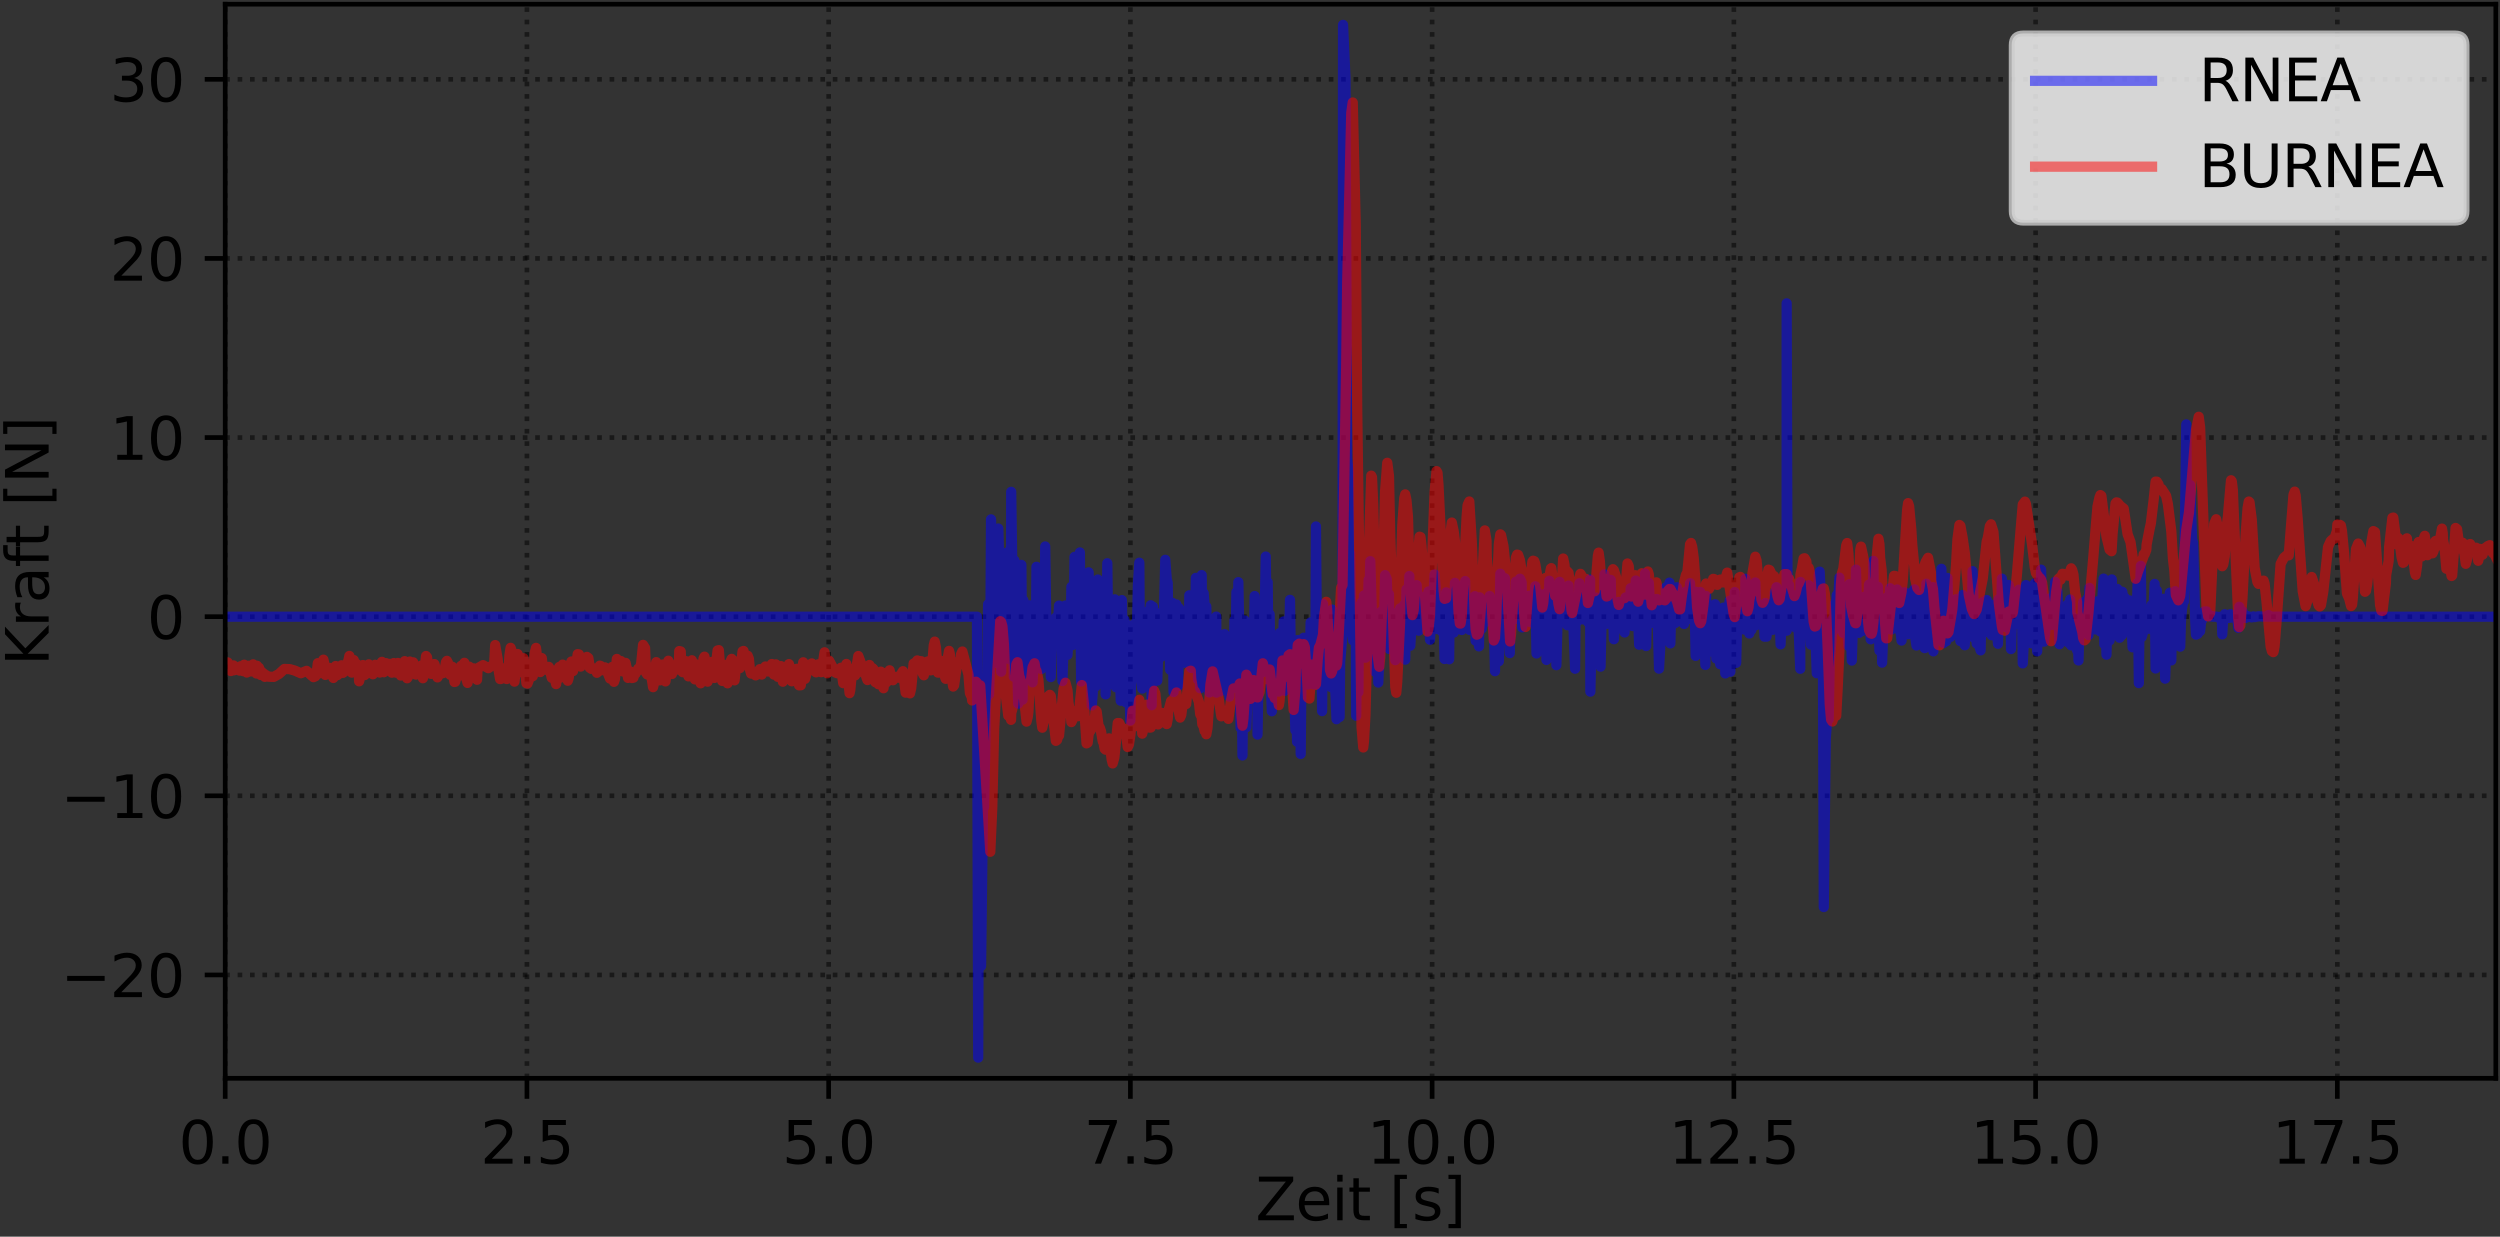 <?xml version="1.0" encoding="utf-8" standalone="no"?>
<!DOCTYPE svg PUBLIC "-//W3C//DTD SVG 1.1//EN"
  "http://www.w3.org/Graphics/SVG/1.1/DTD/svg11.dtd">
<svg xmlns:xlink="http://www.w3.org/1999/xlink" width="427.44pt" height="211.44pt" viewBox="0 0 427.44 211.44" xmlns="http://www.w3.org/2000/svg" version="1.1">
 <rect x="0" y="0" width="427.44" height="211.44" fill="#333333" stroke="none"/>
 <defs>
  <style type="text/css">*{stroke-linejoin: round; stroke-linecap: butt}</style>
 </defs>
 <g id="figure_1">
  <g id="patch_1">
   <path d="M 0 211.44 
L 427.44 211.44 
L 427.44 0 
L 0 0 
L 0 211.44 
z
" style="fill: none"/>
  </g>
  <g id="axes_1">
   <g id="patch_2">
    <path d="M 38.503 184.363 
L 426.72 184.363 
L 426.72 0.72 
L 38.503 0.72 
L 38.503 184.363 
z
" style="fill: none"/>
   </g>
   <g id="matplotlib.axis_1">
    <g id="xtick_1">
     <g id="line2d_1">
      <path d="M 38.503 184.363 
L 38.503 0.72 
" clip-path="url(#pd0605bbc99)" style="fill: none; stroke-dasharray: 0.8,1.32; stroke-dashoffset: 0; stroke: #000000; stroke-opacity: 0.5; stroke-width: 0.8"/>
     </g>
     <g id="line2d_2">
      <defs>
       <path id="md5cc7d4186" d="M 0 0 
L 0 3.5 
" style="stroke: #000000; stroke-width: 0.8"/>
      </defs>
      <g>
       <use xlink:href="#md5cc7d4186" x="38.503" y="184.363" style="stroke: #000000; stroke-width: 0.8"/>
      </g>
     </g>
     <g id="text_1">
      <!-- 0.0 -->
      <g transform="translate(30.551 198.962) scale(0.1 -0.1)">
       <defs>
        <path id="DejaVuSans-30" d="M 2034 4250 
Q 1547 4250 1301 3770 
Q 1056 3291 1056 2328 
Q 1056 1369 1301 889 
Q 1547 409 2034 409 
Q 2525 409 2770 889 
Q 3016 1369 3016 2328 
Q 3016 3291 2770 3770 
Q 2525 4250 2034 4250 
z
M 2034 4750 
Q 2819 4750 3233 4129 
Q 3647 3509 3647 2328 
Q 3647 1150 3233 529 
Q 2819 -91 2034 -91 
Q 1250 -91 836 529 
Q 422 1150 422 2328 
Q 422 3509 836 4129 
Q 1250 4750 2034 4750 
z
" transform="scale(0.016)"/>
        <path id="DejaVuSans-2e" d="M 684 794 
L 1344 794 
L 1344 0 
L 684 0 
L 684 794 
z
" transform="scale(0.016)"/>
       </defs>
       <use xlink:href="#DejaVuSans-30"/>
       <use xlink:href="#DejaVuSans-2e" x="63.623"/>
       <use xlink:href="#DejaVuSans-30" x="95.41"/>
      </g>
     </g>
    </g>
    <g id="xtick_2">
     <g id="line2d_3">
      <path d="M 90.092 184.363 
L 90.092 0.72 
" clip-path="url(#pd0605bbc99)" style="fill: none; stroke-dasharray: 0.8,1.32; stroke-dashoffset: 0; stroke: #000000; stroke-opacity: 0.5; stroke-width: 0.8"/>
     </g>
     <g id="line2d_4">
      <g>
       <use xlink:href="#md5cc7d4186" x="90.092" y="184.363" style="stroke: #000000; stroke-width: 0.8"/>
      </g>
     </g>
     <g id="text_2">
      <!-- 2.5 -->
      <g transform="translate(82.14 198.962) scale(0.1 -0.1)">
       <defs>
        <path id="DejaVuSans-32" d="M 1228 531 
L 3431 531 
L 3431 0 
L 469 0 
L 469 531 
Q 828 903 1448 1529 
Q 2069 2156 2228 2338 
Q 2531 2678 2651 2914 
Q 2772 3150 2772 3378 
Q 2772 3750 2511 3984 
Q 2250 4219 1831 4219 
Q 1534 4219 1204 4116 
Q 875 4013 500 3803 
L 500 4441 
Q 881 4594 1212 4672 
Q 1544 4750 1819 4750 
Q 2544 4750 2975 4387 
Q 3406 4025 3406 3419 
Q 3406 3131 3298 2873 
Q 3191 2616 2906 2266 
Q 2828 2175 2409 1742 
Q 1991 1309 1228 531 
z
" transform="scale(0.016)"/>
        <path id="DejaVuSans-35" d="M 691 4666 
L 3169 4666 
L 3169 4134 
L 1269 4134 
L 1269 2991 
Q 1406 3038 1543 3061 
Q 1681 3084 1819 3084 
Q 2600 3084 3056 2656 
Q 3513 2228 3513 1497 
Q 3513 744 3044 326 
Q 2575 -91 1722 -91 
Q 1428 -91 1123 -41 
Q 819 9 494 109 
L 494 744 
Q 775 591 1075 516 
Q 1375 441 1709 441 
Q 2250 441 2565 725 
Q 2881 1009 2881 1497 
Q 2881 1984 2565 2268 
Q 2250 2553 1709 2553 
Q 1456 2553 1204 2497 
Q 953 2441 691 2322 
L 691 4666 
z
" transform="scale(0.016)"/>
       </defs>
       <use xlink:href="#DejaVuSans-32"/>
       <use xlink:href="#DejaVuSans-2e" x="63.623"/>
       <use xlink:href="#DejaVuSans-35" x="95.41"/>
      </g>
     </g>
    </g>
    <g id="xtick_3">
     <g id="line2d_5">
      <path d="M 141.681 184.363 
L 141.681 0.72 
" clip-path="url(#pd0605bbc99)" style="fill: none; stroke-dasharray: 0.8,1.32; stroke-dashoffset: 0; stroke: #000000; stroke-opacity: 0.5; stroke-width: 0.8"/>
     </g>
     <g id="line2d_6">
      <g>
       <use xlink:href="#md5cc7d4186" x="141.681" y="184.363" style="stroke: #000000; stroke-width: 0.8"/>
      </g>
     </g>
     <g id="text_3">
      <!-- 5.0 -->
      <g transform="translate(133.73 198.962) scale(0.1 -0.1)">
       <use xlink:href="#DejaVuSans-35"/>
       <use xlink:href="#DejaVuSans-2e" x="63.623"/>
       <use xlink:href="#DejaVuSans-30" x="95.41"/>
      </g>
     </g>
    </g>
    <g id="xtick_4">
     <g id="line2d_7">
      <path d="M 193.27 184.363 
L 193.27 0.72 
" clip-path="url(#pd0605bbc99)" style="fill: none; stroke-dasharray: 0.8,1.32; stroke-dashoffset: 0; stroke: #000000; stroke-opacity: 0.5; stroke-width: 0.8"/>
     </g>
     <g id="line2d_8">
      <g>
       <use xlink:href="#md5cc7d4186" x="193.27" y="184.363" style="stroke: #000000; stroke-width: 0.8"/>
      </g>
     </g>
     <g id="text_4">
      <!-- 7.5 -->
      <g transform="translate(185.319 198.962) scale(0.1 -0.1)">
       <defs>
        <path id="DejaVuSans-37" d="M 525 4666 
L 3525 4666 
L 3525 4397 
L 1831 0 
L 1172 0 
L 2766 4134 
L 525 4134 
L 525 4666 
z
" transform="scale(0.016)"/>
       </defs>
       <use xlink:href="#DejaVuSans-37"/>
       <use xlink:href="#DejaVuSans-2e" x="63.623"/>
       <use xlink:href="#DejaVuSans-35" x="95.41"/>
      </g>
     </g>
    </g>
    <g id="xtick_5">
     <g id="line2d_9">
      <path d="M 244.86 184.363 
L 244.86 0.72 
" clip-path="url(#pd0605bbc99)" style="fill: none; stroke-dasharray: 0.8,1.32; stroke-dashoffset: 0; stroke: #000000; stroke-opacity: 0.5; stroke-width: 0.8"/>
     </g>
     <g id="line2d_10">
      <g>
       <use xlink:href="#md5cc7d4186" x="244.86" y="184.363" style="stroke: #000000; stroke-width: 0.8"/>
      </g>
     </g>
     <g id="text_5">
      <!-- 10.0 -->
      <g transform="translate(233.727 198.962) scale(0.1 -0.1)">
       <defs>
        <path id="DejaVuSans-31" d="M 794 531 
L 1825 531 
L 1825 4091 
L 703 3866 
L 703 4441 
L 1819 4666 
L 2450 4666 
L 2450 531 
L 3481 531 
L 3481 0 
L 794 0 
L 794 531 
z
" transform="scale(0.016)"/>
       </defs>
       <use xlink:href="#DejaVuSans-31"/>
       <use xlink:href="#DejaVuSans-30" x="63.623"/>
       <use xlink:href="#DejaVuSans-2e" x="127.246"/>
       <use xlink:href="#DejaVuSans-30" x="159.033"/>
      </g>
     </g>
    </g>
    <g id="xtick_6">
     <g id="line2d_11">
      <path d="M 296.449 184.363 
L 296.449 0.72 
" clip-path="url(#pd0605bbc99)" style="fill: none; stroke-dasharray: 0.8,1.32; stroke-dashoffset: 0; stroke: #000000; stroke-opacity: 0.5; stroke-width: 0.8"/>
     </g>
     <g id="line2d_12">
      <g>
       <use xlink:href="#md5cc7d4186" x="296.449" y="184.363" style="stroke: #000000; stroke-width: 0.8"/>
      </g>
     </g>
     <g id="text_6">
      <!-- 12.5 -->
      <g transform="translate(285.316 198.962) scale(0.1 -0.1)">
       <use xlink:href="#DejaVuSans-31"/>
       <use xlink:href="#DejaVuSans-32" x="63.623"/>
       <use xlink:href="#DejaVuSans-2e" x="127.246"/>
       <use xlink:href="#DejaVuSans-35" x="159.033"/>
      </g>
     </g>
    </g>
    <g id="xtick_7">
     <g id="line2d_13">
      <path d="M 348.038 184.363 
L 348.038 0.72 
" clip-path="url(#pd0605bbc99)" style="fill: none; stroke-dasharray: 0.8,1.32; stroke-dashoffset: 0; stroke: #000000; stroke-opacity: 0.5; stroke-width: 0.8"/>
     </g>
     <g id="line2d_14">
      <g>
       <use xlink:href="#md5cc7d4186" x="348.038" y="184.363" style="stroke: #000000; stroke-width: 0.8"/>
      </g>
     </g>
     <g id="text_7">
      <!-- 15.0 -->
      <g transform="translate(336.905 198.962) scale(0.1 -0.1)">
       <use xlink:href="#DejaVuSans-31"/>
       <use xlink:href="#DejaVuSans-35" x="63.623"/>
       <use xlink:href="#DejaVuSans-2e" x="127.246"/>
       <use xlink:href="#DejaVuSans-30" x="159.033"/>
      </g>
     </g>
    </g>
    <g id="xtick_8">
     <g id="line2d_15">
      <path d="M 399.627 184.363 
L 399.627 0.72 
" clip-path="url(#pd0605bbc99)" style="fill: none; stroke-dasharray: 0.8,1.32; stroke-dashoffset: 0; stroke: #000000; stroke-opacity: 0.5; stroke-width: 0.8"/>
     </g>
     <g id="line2d_16">
      <g>
       <use xlink:href="#md5cc7d4186" x="399.627" y="184.363" style="stroke: #000000; stroke-width: 0.8"/>
      </g>
     </g>
     <g id="text_8">
      <!-- 17.5 -->
      <g transform="translate(388.495 198.962) scale(0.1 -0.1)">
       <use xlink:href="#DejaVuSans-31"/>
       <use xlink:href="#DejaVuSans-37" x="63.623"/>
       <use xlink:href="#DejaVuSans-2e" x="127.246"/>
       <use xlink:href="#DejaVuSans-35" x="159.033"/>
      </g>
     </g>
    </g>
    <g id="text_9">
     <!-- Zeit [s] -->
     <g transform="translate(214.665 208.64) scale(0.1 -0.1)">
      <defs>
       <path id="DejaVuSans-5a" d="M 359 4666 
L 4025 4666 
L 4025 4184 
L 1075 531 
L 4097 531 
L 4097 0 
L 288 0 
L 288 481 
L 3238 4134 
L 359 4134 
L 359 4666 
z
" transform="scale(0.016)"/>
       <path id="DejaVuSans-65" d="M 3597 1894 
L 3597 1613 
L 953 1613 
Q 991 1019 1311 708 
Q 1631 397 2203 397 
Q 2534 397 2845 478 
Q 3156 559 3463 722 
L 3463 178 
Q 3153 47 2828 -22 
Q 2503 -91 2169 -91 
Q 1331 -91 842 396 
Q 353 884 353 1716 
Q 353 2575 817 3079 
Q 1281 3584 2069 3584 
Q 2775 3584 3186 3129 
Q 3597 2675 3597 1894 
z
M 3022 2063 
Q 3016 2534 2758 2815 
Q 2500 3097 2075 3097 
Q 1594 3097 1305 2825 
Q 1016 2553 972 2059 
L 3022 2063 
z
" transform="scale(0.016)"/>
       <path id="DejaVuSans-69" d="M 603 3500 
L 1178 3500 
L 1178 0 
L 603 0 
L 603 3500 
z
M 603 4863 
L 1178 4863 
L 1178 4134 
L 603 4134 
L 603 4863 
z
" transform="scale(0.016)"/>
       <path id="DejaVuSans-74" d="M 1172 4494 
L 1172 3500 
L 2356 3500 
L 2356 3053 
L 1172 3053 
L 1172 1153 
Q 1172 725 1289 603 
Q 1406 481 1766 481 
L 2356 481 
L 2356 0 
L 1766 0 
Q 1100 0 847 248 
Q 594 497 594 1153 
L 594 3053 
L 172 3053 
L 172 3500 
L 594 3500 
L 594 4494 
L 1172 4494 
z
" transform="scale(0.016)"/>
       <path id="DejaVuSans-20" transform="scale(0.016)"/>
       <path id="DejaVuSans-5b" d="M 550 4863 
L 1875 4863 
L 1875 4416 
L 1125 4416 
L 1125 -397 
L 1875 -397 
L 1875 -844 
L 550 -844 
L 550 4863 
z
" transform="scale(0.016)"/>
       <path id="DejaVuSans-73" d="M 2834 3397 
L 2834 2853 
Q 2591 2978 2328 3040 
Q 2066 3103 1784 3103 
Q 1356 3103 1142 2972 
Q 928 2841 928 2578 
Q 928 2378 1081 2264 
Q 1234 2150 1697 2047 
L 1894 2003 
Q 2506 1872 2764 1633 
Q 3022 1394 3022 966 
Q 3022 478 2636 193 
Q 2250 -91 1575 -91 
Q 1294 -91 989 -36 
Q 684 19 347 128 
L 347 722 
Q 666 556 975 473 
Q 1284 391 1588 391 
Q 1994 391 2212 530 
Q 2431 669 2431 922 
Q 2431 1156 2273 1281 
Q 2116 1406 1581 1522 
L 1381 1569 
Q 847 1681 609 1914 
Q 372 2147 372 2553 
Q 372 3047 722 3315 
Q 1072 3584 1716 3584 
Q 2034 3584 2315 3537 
Q 2597 3491 2834 3397 
z
" transform="scale(0.016)"/>
       <path id="DejaVuSans-5d" d="M 1947 4863 
L 1947 -844 
L 622 -844 
L 622 -397 
L 1369 -397 
L 1369 4416 
L 622 4416 
L 622 4863 
L 1947 4863 
z
" transform="scale(0.016)"/>
      </defs>
      <use xlink:href="#DejaVuSans-5a"/>
      <use xlink:href="#DejaVuSans-65" x="68.506"/>
      <use xlink:href="#DejaVuSans-69" x="130.029"/>
      <use xlink:href="#DejaVuSans-74" x="157.812"/>
      <use xlink:href="#DejaVuSans-20" x="197.021"/>
      <use xlink:href="#DejaVuSans-5b" x="228.809"/>
      <use xlink:href="#DejaVuSans-73" x="267.822"/>
      <use xlink:href="#DejaVuSans-5d" x="319.922"/>
     </g>
    </g>
   </g>
   <g id="matplotlib.axis_2">
    <g id="ytick_1">
     <g id="line2d_17">
      <path d="M 38.503 166.691 
L 426.72 166.691 
" clip-path="url(#pd0605bbc99)" style="fill: none; stroke-dasharray: 0.8,1.32; stroke-dashoffset: 0; stroke: #000000; stroke-opacity: 0.5; stroke-width: 0.8"/>
     </g>
     <g id="line2d_18">
      <defs>
       <path id="m0119e6e40b" d="M 0 0 
L -3.5 0 
" style="stroke: #000000; stroke-width: 0.8"/>
      </defs>
      <g>
       <use xlink:href="#m0119e6e40b" x="38.503" y="166.691" style="stroke: #000000; stroke-width: 0.8"/>
      </g>
     </g>
     <g id="text_10">
      <!-- −20 -->
      <g transform="translate(10.398 170.491) scale(0.1 -0.1)">
       <defs>
        <path id="DejaVuSans-2212" d="M 678 2272 
L 4684 2272 
L 4684 1741 
L 678 1741 
L 678 2272 
z
" transform="scale(0.016)"/>
       </defs>
       <use xlink:href="#DejaVuSans-2212"/>
       <use xlink:href="#DejaVuSans-32" x="83.789"/>
       <use xlink:href="#DejaVuSans-30" x="147.412"/>
      </g>
     </g>
    </g>
    <g id="ytick_2">
     <g id="line2d_19">
      <path d="M 38.503 136.065 
L 426.72 136.065 
" clip-path="url(#pd0605bbc99)" style="fill: none; stroke-dasharray: 0.8,1.32; stroke-dashoffset: 0; stroke: #000000; stroke-opacity: 0.5; stroke-width: 0.8"/>
     </g>
     <g id="line2d_20">
      <g>
       <use xlink:href="#m0119e6e40b" x="38.503" y="136.065" style="stroke: #000000; stroke-width: 0.8"/>
      </g>
     </g>
     <g id="text_11">
      <!-- −10 -->
      <g transform="translate(10.398 139.864) scale(0.1 -0.1)">
       <use xlink:href="#DejaVuSans-2212"/>
       <use xlink:href="#DejaVuSans-31" x="83.789"/>
       <use xlink:href="#DejaVuSans-30" x="147.412"/>
      </g>
     </g>
    </g>
    <g id="ytick_3">
     <g id="line2d_21">
      <path d="M 38.503 105.439 
L 426.72 105.439 
" clip-path="url(#pd0605bbc99)" style="fill: none; stroke-dasharray: 0.8,1.32; stroke-dashoffset: 0; stroke: #000000; stroke-opacity: 0.5; stroke-width: 0.8"/>
     </g>
     <g id="line2d_22">
      <g>
       <use xlink:href="#m0119e6e40b" x="38.503" y="105.439" style="stroke: #000000; stroke-width: 0.8"/>
      </g>
     </g>
     <g id="text_12">
      <!-- 0 -->
      <g transform="translate(25.14 109.238) scale(0.1 -0.1)">
       <use xlink:href="#DejaVuSans-30"/>
      </g>
     </g>
    </g>
    <g id="ytick_4">
     <g id="line2d_23">
      <path d="M 38.503 74.813 
L 426.72 74.813 
" clip-path="url(#pd0605bbc99)" style="fill: none; stroke-dasharray: 0.8,1.32; stroke-dashoffset: 0; stroke: #000000; stroke-opacity: 0.5; stroke-width: 0.8"/>
     </g>
     <g id="line2d_24">
      <g>
       <use xlink:href="#m0119e6e40b" x="38.503" y="74.813" style="stroke: #000000; stroke-width: 0.8"/>
      </g>
     </g>
     <g id="text_13">
      <!-- 10 -->
      <g transform="translate(18.778 78.612) scale(0.1 -0.1)">
       <use xlink:href="#DejaVuSans-31"/>
       <use xlink:href="#DejaVuSans-30" x="63.623"/>
      </g>
     </g>
    </g>
    <g id="ytick_5">
     <g id="line2d_25">
      <path d="M 38.503 44.186 
L 426.72 44.186 
" clip-path="url(#pd0605bbc99)" style="fill: none; stroke-dasharray: 0.8,1.32; stroke-dashoffset: 0; stroke: #000000; stroke-opacity: 0.5; stroke-width: 0.8"/>
     </g>
     <g id="line2d_26">
      <g>
       <use xlink:href="#m0119e6e40b" x="38.503" y="44.186" style="stroke: #000000; stroke-width: 0.8"/>
      </g>
     </g>
     <g id="text_14">
      <!-- 20 -->
      <g transform="translate(18.778 47.986) scale(0.1 -0.1)">
       <use xlink:href="#DejaVuSans-32"/>
       <use xlink:href="#DejaVuSans-30" x="63.623"/>
      </g>
     </g>
    </g>
    <g id="ytick_6">
     <g id="line2d_27">
      <path d="M 38.503 13.56 
L 426.72 13.56 
" clip-path="url(#pd0605bbc99)" style="fill: none; stroke-dasharray: 0.8,1.32; stroke-dashoffset: 0; stroke: #000000; stroke-opacity: 0.5; stroke-width: 0.8"/>
     </g>
     <g id="line2d_28">
      <g>
       <use xlink:href="#m0119e6e40b" x="38.503" y="13.56" style="stroke: #000000; stroke-width: 0.8"/>
      </g>
     </g>
     <g id="text_15">
      <!-- 30 -->
      <g transform="translate(18.778 17.359) scale(0.1 -0.1)">
       <defs>
        <path id="DejaVuSans-33" d="M 2597 2516 
Q 3050 2419 3304 2112 
Q 3559 1806 3559 1356 
Q 3559 666 3084 287 
Q 2609 -91 1734 -91 
Q 1441 -91 1130 -33 
Q 819 25 488 141 
L 488 750 
Q 750 597 1062 519 
Q 1375 441 1716 441 
Q 2309 441 2620 675 
Q 2931 909 2931 1356 
Q 2931 1769 2642 2001 
Q 2353 2234 1838 2234 
L 1294 2234 
L 1294 2753 
L 1863 2753 
Q 2328 2753 2575 2939 
Q 2822 3125 2822 3475 
Q 2822 3834 2567 4026 
Q 2313 4219 1838 4219 
Q 1578 4219 1281 4162 
Q 984 4106 628 3988 
L 628 4550 
Q 988 4650 1302 4700 
Q 1616 4750 1894 4750 
Q 2613 4750 3031 4423 
Q 3450 4097 3450 3541 
Q 3450 3153 3228 2886 
Q 3006 2619 2597 2516 
z
" transform="scale(0.016)"/>
       </defs>
       <use xlink:href="#DejaVuSans-33"/>
       <use xlink:href="#DejaVuSans-30" x="63.623"/>
      </g>
     </g>
    </g>
    <g id="text_16">
     <!-- Kraft [N] -->
     <g transform="translate(8.318 113.804) rotate(-90) scale(0.1 -0.1)">
      <defs>
       <path id="DejaVuSans-4b" d="M 628 4666 
L 1259 4666 
L 1259 2694 
L 3353 4666 
L 4166 4666 
L 1850 2491 
L 4331 0 
L 3500 0 
L 1259 2247 
L 1259 0 
L 628 0 
L 628 4666 
z
" transform="scale(0.016)"/>
       <path id="DejaVuSans-72" d="M 2631 2963 
Q 2534 3019 2420 3045 
Q 2306 3072 2169 3072 
Q 1681 3072 1420 2755 
Q 1159 2438 1159 1844 
L 1159 0 
L 581 0 
L 581 3500 
L 1159 3500 
L 1159 2956 
Q 1341 3275 1631 3429 
Q 1922 3584 2338 3584 
Q 2397 3584 2469 3576 
Q 2541 3569 2628 3553 
L 2631 2963 
z
" transform="scale(0.016)"/>
       <path id="DejaVuSans-61" d="M 2194 1759 
Q 1497 1759 1228 1600 
Q 959 1441 959 1056 
Q 959 750 1161 570 
Q 1363 391 1709 391 
Q 2188 391 2477 730 
Q 2766 1069 2766 1631 
L 2766 1759 
L 2194 1759 
z
M 3341 1997 
L 3341 0 
L 2766 0 
L 2766 531 
Q 2569 213 2275 61 
Q 1981 -91 1556 -91 
Q 1019 -91 701 211 
Q 384 513 384 1019 
Q 384 1609 779 1909 
Q 1175 2209 1959 2209 
L 2766 2209 
L 2766 2266 
Q 2766 2663 2505 2880 
Q 2244 3097 1772 3097 
Q 1472 3097 1187 3025 
Q 903 2953 641 2809 
L 641 3341 
Q 956 3463 1253 3523 
Q 1550 3584 1831 3584 
Q 2591 3584 2966 3190 
Q 3341 2797 3341 1997 
z
" transform="scale(0.016)"/>
       <path id="DejaVuSans-66" d="M 2375 4863 
L 2375 4384 
L 1825 4384 
Q 1516 4384 1395 4259 
Q 1275 4134 1275 3809 
L 1275 3500 
L 2222 3500 
L 2222 3053 
L 1275 3053 
L 1275 0 
L 697 0 
L 697 3053 
L 147 3053 
L 147 3500 
L 697 3500 
L 697 3744 
Q 697 4328 969 4595 
Q 1241 4863 1831 4863 
L 2375 4863 
z
" transform="scale(0.016)"/>
       <path id="DejaVuSans-4e" d="M 628 4666 
L 1478 4666 
L 3547 763 
L 3547 4666 
L 4159 4666 
L 4159 0 
L 3309 0 
L 1241 3903 
L 1241 0 
L 628 0 
L 628 4666 
z
" transform="scale(0.016)"/>
      </defs>
      <use xlink:href="#DejaVuSans-4b"/>
      <use xlink:href="#DejaVuSans-72" x="65.576"/>
      <use xlink:href="#DejaVuSans-61" x="106.689"/>
      <use xlink:href="#DejaVuSans-66" x="167.969"/>
      <use xlink:href="#DejaVuSans-74" x="201.424"/>
      <use xlink:href="#DejaVuSans-20" x="240.633"/>
      <use xlink:href="#DejaVuSans-5b" x="272.42"/>
      <use xlink:href="#DejaVuSans-4e" x="311.434"/>
      <use xlink:href="#DejaVuSans-5d" x="386.238"/>
     </g>
    </g>
   </g>
   <g id="line2d_29">
    <path d="M 38.503 105.439 
L 167.036 105.439 
L 167.248 180.832 
L 167.372 141.422 
L 167.592 146.195 
L 167.74 165.175 
L 168.073 137.515 
L 168.238 138.027 
L 168.445 128.803 
L 168.612 115.769 
L 168.777 119.196 
L 168.942 103.305 
L 169.108 118.717 
L 169.316 110.347 
L 169.442 88.8 
L 169.774 104.835 
L 169.94 113.369 
L 169.979 99.69 
L 170.145 103.29 
L 170.311 102.259 
L 170.477 105.214 
L 170.684 90.364 
L 171.018 102.112 
L 171.184 114.846 
L 171.39 106.094 
L 171.732 106.234 
L 171.853 106.008 
L 172.017 103.889 
L 172.224 94.429 
L 172.39 110.821 
L 172.597 112.705 
L 172.867 104.221 
L 172.89 84.092 
L 173.344 115.706 
L 173.427 95.801 
L 174.09 120.3 
L 174.256 104.221 
L 174.422 117.394 
L 174.63 96.581 
L 174.836 119.632 
L 174.96 102.623 
L 175.292 111.41 
L 175.513 106.687 
L 175.717 106.676 
L 175.842 112.147 
L 175.966 103.483 
L 176.175 105.94 
L 176.34 115.036 
L 176.547 116.665 
L 176.713 113.229 
L 176.878 112.941 
L 177.087 111.438 
L 177.212 96.907 
L 177.501 113.848 
L 177.543 102.979 
L 177.709 103 
L 177.875 102.57 
L 178.04 114.392 
L 178.207 110.116 
L 178.377 111.786 
L 178.579 108.184 
L 178.706 93.43 
L 178.911 107.968 
L 179.118 112.099 
L 179.242 110.978 
L 179.492 105.946 
L 179.657 115.762 
L 179.782 108.366 
L 179.947 110.244 
L 180.113 107.57 
L 180.321 108.548 
L 180.528 105.576 
L 180.736 105.98 
L 180.86 106.851 
L 181.067 103.545 
L 181.153 107.003 
L 181.359 106.62 
L 181.65 116.445 
L 182.002 105.136 
L 182.168 103.53 
L 182.519 111.96 
L 182.685 108.521 
L 183.006 109.901 
L 183.185 100.329 
L 183.39 110.291 
L 183.556 106.184 
L 183.722 95.208 
L 183.887 107.833 
L 184.053 106.376 
L 184.343 108.756 
L 184.509 102.893 
L 184.634 94.453 
L 184.847 116.525 
L 184.966 108.712 
L 185.104 108.491 
L 185.321 105.809 
L 185.506 108.951 
L 185.59 108.135 
L 185.964 106.967 
L 186.13 97.853 
L 186.462 112.358 
L 186.668 120.619 
L 186.834 118.466 
L 187.042 106.159 
L 187.209 106.989 
L 187.335 117.369 
L 187.499 111.58 
L 187.706 99.084 
L 188.039 116.595 
L 188.245 107.323 
L 188.37 109.466 
L 188.536 103.879 
L 188.702 107.364 
L 188.869 106.044 
L 189.033 118.72 
L 189.323 96.3 
L 189.572 117.068 
L 189.615 105.281 
L 189.738 113.167 
L 190.07 102.598 
L 190.237 115.365 
L 190.527 115.527 
L 190.611 102.472 
L 190.817 117.507 
L 190.942 108.955 
L 191.108 106.91 
L 191.356 107.378 
L 191.615 119.813 
L 191.812 102.603 
L 192.019 113.141 
L 192.249 105.977 
L 192.417 107.652 
L 192.519 120.09 
L 192.81 109.696 
L 193.265 123.191 
L 193.525 106.923 
L 193.641 110.723 
L 193.72 108.822 
L 193.979 109.858 
L 194.056 114.302 
L 194.225 106.405 
L 194.383 107.849 
L 194.549 100.083 
L 194.798 96.207 
L 194.922 115.183 
L 195.295 117.723 
L 195.587 108.568 
L 195.835 113.602 
L 196.001 111.831 
L 196.124 112.821 
L 196.292 104.486 
L 196.581 112.597 
L 196.748 103.488 
L 196.913 120.579 
L 196.955 107.608 
L 197.12 103.73 
L 197.328 107.642 
L 197.541 104.717 
L 197.867 116.362 
L 198.24 104.887 
L 198.406 112.16 
L 198.541 112.302 
L 198.697 105.869 
L 198.878 109.452 
L 199.236 95.713 
L 199.484 99.015 
L 199.65 99.659 
L 199.733 105.893 
L 200.023 111.11 
L 200.065 114.523 
L 200.479 103.084 
L 200.649 118.324 
L 200.77 104.266 
L 200.936 110.142 
L 201.144 103.348 
L 201.27 105.593 
L 201.433 117.293 
L 201.599 103.988 
L 201.771 112.692 
L 201.972 109.022 
L 202.097 110.917 
L 202.324 109.672 
L 202.498 113.319 
L 202.933 111.027 
L 203.067 108.915 
L 203.259 111.09 
L 203.345 101.778 
L 203.591 102.541 
L 203.676 114.204 
L 203.881 111.181 
L 204.01 105.419 
L 204.302 107.73 
L 204.466 98.806 
L 204.843 116.213 
L 204.974 109.29 
L 205.212 117.681 
L 205.459 98.325 
L 205.562 111.568 
L 205.793 101.414 
L 205.959 103.479 
L 206.124 112.556 
L 206.25 103.711 
L 206.455 112.23 
L 206.58 109.676 
L 206.787 118.394 
L 206.953 111.11 
L 207.202 116.749 
L 207.326 108.915 
L 207.533 111.245 
L 207.628 106.454 
L 207.823 113.853 
L 207.95 105.421 
L 207.99 118.424 
L 208.282 111.88 
L 208.654 118.207 
L 208.82 114.431 
L 209.069 116.524 
L 209.364 108.424 
L 209.525 109.552 
L 209.898 116.242 
L 210.022 111.46 
L 210.19 119.101 
L 210.478 111.58 
L 210.562 116.331 
L 210.728 112.915 
L 210.897 117.627 
L 211.06 106.048 
L 211.229 112.546 
L 211.395 101.249 
L 211.572 114.686 
L 211.726 99.535 
L 212.016 114.561 
L 212.102 124.429 
L 212.266 113.431 
L 212.431 129.172 
L 212.597 113.245 
L 212.805 106.075 
L 212.948 106.441 
L 213.098 124.344 
L 213.345 117.085 
L 213.635 118.922 
L 213.719 114.941 
L 213.801 115.582 
L 214.091 109.952 
L 214.137 117.97 
L 214.329 113.352 
L 214.517 101.906 
L 214.645 112.613 
L 214.962 104.464 
L 215.004 125.597 
L 215.169 116.343 
L 215.542 108.203 
L 215.915 114.912 
L 216.207 105.935 
L 216.413 95.153 
L 216.584 108.623 
L 216.746 99.54 
L 216.871 111.796 
L 217.076 105.008 
L 217.242 115.691 
L 217.454 121.611 
L 217.615 109.196 
L 217.786 111.106 
L 217.948 115.056 
L 218.074 114.586 
L 218.453 109.514 
L 218.652 118.247 
L 218.778 108.24 
L 218.994 115.379 
L 219.109 108.739 
L 219.276 113.936 
L 219.483 106.248 
L 219.648 118.112 
L 219.814 108.36 
L 220.16 114.466 
L 220.314 114.725 
L 220.561 102.559 
L 220.686 111.504 
L 220.852 110.98 
L 221.028 116.09 
L 221.185 113.795 
L 221.473 124.852 
L 221.556 112.487 
L 221.764 126.824 
L 221.888 109.444 
L 222.137 115.997 
L 222.261 111.765 
L 222.387 128.91 
L 222.552 112.184 
L 222.759 111.419 
L 222.9 109.036 
L 223.096 114.007 
L 223.3 111.447 
L 223.507 111.79 
L 223.631 117.059 
L 223.88 115.136 
L 224.088 106.411 
L 224.129 110.357 
L 224.294 115.172 
L 224.502 108.219 
L 224.629 117.022 
L 224.876 116.327 
L 224.999 90.009 
L 225.166 109.877 
L 225.301 111.748 
L 225.5 111.45 
L 225.761 112.582 
L 225.93 112.135 
L 226.047 121.587 
L 226.208 103.258 
L 226.374 117.44 
L 226.584 110.291 
L 226.756 109.011 
L 227.012 111.806 
L 227.343 112.389 
L 227.393 110.49 
L 227.592 117.49 
L 227.758 104.228 
L 227.884 116.815 
L 228.131 111.593 
L 228.256 117 
L 228.512 122.966 
L 228.631 107.479 
L 228.795 107.458 
L 229.044 122.582 
L 229.132 113.192 
L 229.541 108.461 
L 229.626 4.252 
L 230.039 13.235 
L 230.338 78.341 
L 230.578 80.737 
L 230.662 94.701 
L 230.827 94.563 
L 231.035 106.149 
L 231.345 109.5 
L 231.577 107.571 
L 231.798 103.824 
L 231.88 122.379 
L 232.049 106.856 
L 232.258 118.349 
L 232.338 106.433 
L 232.547 109.953 
L 232.792 102.996 
L 233.082 104.611 
L 233.207 101.805 
L 233.457 112.453 
L 233.624 111.996 
L 233.999 99.131 
L 234.081 104.687 
L 234.286 95.944 
L 234.577 105.456 
L 234.783 108.381 
L 234.95 105.453 
L 235.115 114.869 
L 235.281 108.106 
L 235.451 106.683 
L 235.655 116.701 
L 236.152 104.577 
L 236.325 105.969 
L 236.484 105.16 
L 236.652 105.201 
L 236.817 98.335 
L 237.106 99.017 
L 237.19 101.58 
L 237.482 101.591 
L 237.528 110.959 
L 237.69 105.212 
L 237.895 105.147 
L 238.143 106.101 
L 238.268 108.158 
L 238.392 104.859 
L 238.559 112.87 
L 238.728 111.162 
L 238.892 106.493 
L 239.116 109.657 
L 239.387 104.012 
L 239.429 106.961 
L 239.595 104.981 
L 239.761 105.569 
L 240.093 103.385 
L 240.259 112.784 
L 240.467 100.772 
L 240.73 105.828 
L 240.964 98.488 
L 241.129 110.404 
L 241.419 105.355 
L 241.502 105.484 
L 241.71 105.579 
L 241.835 101.314 
L 242.041 104.675 
L 242.219 100.047 
L 242.557 107.834 
L 242.71 103.675 
L 243.037 104.719 
L 243.202 102.06 
L 243.41 105.572 
L 243.743 101.924 
L 243.909 106.937 
L 244.075 104.992 
L 244.246 101.128 
L 244.493 109.378 
L 244.8 104.649 
L 244.946 104.936 
L 245.278 98.212 
L 245.461 100.358 
L 245.609 107.002 
L 245.775 107.555 
L 245.942 107.466 
L 246.107 103.352 
L 246.397 105.947 
L 246.48 107.916 
L 246.688 103.711 
L 246.814 105.452 
L 246.984 112.674 
L 247.251 101.277 
L 247.33 107.113 
L 247.561 104.365 
L 247.77 112.72 
L 247.853 104.161 
L 248.142 105.189 
L 248.225 104.562 
L 248.349 105.434 
L 248.556 108.159 
L 248.764 99.652 
L 248.888 104.085 
L 249.054 105.878 
L 249.22 104.49 
L 249.387 107.57 
L 249.597 101.99 
L 249.718 101.806 
L 249.926 107.713 
L 250.067 106.068 
L 250.257 105.604 
L 250.506 99.35 
L 250.604 105.452 
L 250.755 105.453 
L 250.921 106.242 
L 251.211 104.894 
L 251.293 107.711 
L 251.627 103.095 
L 251.793 104.766 
L 252.007 103.776 
L 252.166 101.934 
L 252.294 109.541 
L 252.497 104.123 
L 252.706 104.173 
L 252.871 110.516 
L 252.995 102.13 
L 253.166 105.971 
L 253.367 107.479 
L 253.574 106.184 
L 253.699 104.337 
L 253.865 105.306 
L 254.157 106.267 
L 254.198 105.074 
L 254.407 105.244 
L 254.543 105.588 
L 254.699 101.909 
L 254.944 105.666 
L 255.111 105.501 
L 255.318 104.017 
L 255.608 114.754 
L 255.815 103.418 
L 256.106 105.683 
L 256.271 113.057 
L 256.52 98.097 
L 256.645 106.498 
L 256.852 103.172 
L 257.059 106.322 
L 257.309 98.861 
L 257.557 106.851 
L 257.848 105.984 
L 258.137 111.667 
L 258.344 101.658 
L 258.511 105.538 
L 258.676 104.748 
L 258.884 105.914 
L 259.091 105.452 
L 259.18 99.443 
L 259.39 105.422 
L 259.555 105.519 
L 259.879 98.943 
L 260.17 99.609 
L 260.252 107.269 
L 260.379 105.011 
L 260.625 105.967 
L 260.833 104.725 
L 260.925 102.841 
L 261.217 105.452 
L 261.292 102.189 
L 261.458 101.852 
L 261.623 106.353 
L 261.794 106.314 
L 261.997 105.343 
L 262.121 106.053 
L 262.333 103.664 
L 262.501 100.236 
L 262.703 111.729 
L 262.787 101.184 
L 262.963 104.761 
L 263.162 101.731 
L 263.334 105.713 
L 263.491 105.399 
L 263.698 104.143 
L 263.864 108.164 
L 264.03 105.873 
L 264.23 101.495 
L 264.406 112.833 
L 264.559 104.977 
L 264.698 106.376 
L 264.902 99.301 
L 265.399 106.17 
L 265.607 104.398 
L 265.731 105.573 
L 265.897 104.435 
L 266.104 113.732 
L 266.311 105.936 
L 266.436 106.623 
L 266.652 99.483 
L 266.812 105.452 
L 267.017 105.452 
L 267.144 105.198 
L 267.266 104.38 
L 267.474 105.452 
L 267.638 102.204 
L 267.858 101.853 
L 267.972 106.902 
L 268.182 100.117 
L 268.388 105.484 
L 268.518 104.548 
L 268.679 105.048 
L 268.808 107.233 
L 269.011 106.943 
L 269.302 114.335 
L 269.386 103.189 
L 269.676 106.242 
L 269.841 104.919 
L 270.048 99.723 
L 270.217 104.425 
L 270.38 104.62 
L 270.546 105.891 
L 270.753 104.777 
L 271.126 100.754 
L 271.498 106.343 
L 271.872 99.09 
L 271.913 118.256 
L 272.166 106.486 
L 272.37 104.088 
L 272.414 104.712 
L 272.67 104.858 
L 272.785 106.088 
L 272.952 102.184 
L 273.199 105.983 
L 273.324 105.521 
L 273.536 102.48 
L 273.658 113.981 
L 273.821 106.439 
L 274.197 106.094 
L 274.321 98.201 
L 274.486 99.101 
L 274.681 106.667 
L 275.026 105.452 
L 275.192 105.55 
L 275.399 99.154 
L 275.524 105.614 
L 275.773 104.199 
L 275.938 109.295 
L 276.063 107.2 
L 276.312 106.393 
L 276.395 103.159 
L 276.561 103.535 
L 276.768 102.91 
L 276.934 105.779 
L 277.182 105.936 
L 277.306 104.931 
L 277.602 105.559 
L 277.763 108.139 
L 277.93 102.153 
L 278.137 106.843 
L 278.261 104.405 
L 278.468 105.905 
L 278.634 105.487 
L 278.8 100.566 
L 278.966 106.057 
L 279.131 107.039 
L 279.67 99.258 
L 279.878 105.193 
L 280.084 105.991 
L 280.254 110.238 
L 280.374 100.292 
L 280.665 105.619 
L 280.707 105.082 
L 280.873 104.64 
L 281.163 105.554 
L 281.246 98.051 
L 281.452 110.462 
L 281.577 104.928 
L 281.743 105.147 
L 281.909 99.651 
L 282.24 105.628 
L 282.409 106.496 
L 282.614 105.056 
L 282.822 105.515 
L 282.863 105.895 
L 282.946 105.451 
L 283.195 105.453 
L 283.277 102.413 
L 283.444 106.449 
L 283.652 114.325 
L 284.148 105.72 
L 284.411 105.66 
L 284.484 104.923 
L 284.646 108.814 
L 284.813 100.431 
L 285.147 106.112 
L 285.434 99.614 
L 285.59 110.007 
L 285.683 106.367 
L 285.849 106.353 
L 286.015 105.84 
L 286.185 106.018 
L 286.388 106.531 
L 286.637 103.961 
L 286.72 100.411 
L 286.928 103.46 
L 287.097 104.291 
L 287.259 102.333 
L 287.55 104.857 
L 287.717 106.154 
L 287.924 106.681 
L 288.089 106.061 
L 288.254 101.143 
L 288.503 105.585 
L 288.628 103.692 
L 288.793 104.905 
L 288.959 99.706 
L 289.125 105.55 
L 289.334 105.933 
L 289.582 104.019 
L 289.749 103.806 
L 289.914 112.14 
L 289.997 101.185 
L 290.33 106.96 
L 290.501 102.652 
L 290.703 101.22 
L 290.87 106.377 
L 291.034 107.042 
L 291.242 104.73 
L 291.367 106.176 
L 291.575 113.69 
L 291.698 101.905 
L 291.864 105.966 
L 292.03 105.37 
L 292.238 103.712 
L 292.371 111.419 
L 292.535 105.769 
L 292.736 104.444 
L 293.07 106.777 
L 293.236 103.308 
L 293.449 112.612 
L 293.608 105.006 
L 293.94 107.44 
L 294.108 113.569 
L 294.273 106.189 
L 294.478 106.41 
L 294.645 103.893 
L 294.851 104.971 
L 294.977 115.141 
L 295.142 113.764 
L 295.308 104.422 
L 295.476 105.173 
L 295.724 102.707 
L 295.85 114.852 
L 296.016 105.567 
L 296.211 105.333 
L 296.432 106.722 
L 296.596 101.228 
L 296.679 112.48 
L 296.845 113.333 
L 297.052 104.468 
L 297.26 104.876 
L 297.386 107.36 
L 297.552 103.143 
L 297.759 105.323 
L 297.883 104.605 
L 298.091 104.819 
L 298.256 107.644 
L 298.423 98.962 
L 298.712 105.452 
L 298.763 104.424 
L 298.962 105.706 
L 299.095 108.312 
L 299.369 100.947 
L 299.458 107.692 
L 299.618 105.523 
L 299.827 104.531 
L 300.076 104.798 
L 300.118 99.587 
L 300.325 106.866 
L 300.49 106.682 
L 300.832 105.453 
L 301.113 106.843 
L 301.155 106.339 
L 301.362 107.039 
L 301.531 105.27 
L 301.699 108.863 
L 301.836 103.095 
L 302.027 108.854 
L 302.568 104.259 
L 302.858 105.615 
L 302.899 104.924 
L 303.066 107.687 
L 303.314 105.943 
L 303.438 101.274 
L 303.565 101.45 
L 303.729 100.4 
L 303.895 105.072 
L 304.117 105.489 
L 304.27 104.854 
L 304.435 110.173 
L 304.6 105.139 
L 304.766 105.836 
L 304.974 105.117 
L 305.099 106.461 
L 305.47 107.839 
L 305.476 51.868 
L 305.639 106.262 
L 305.887 100.019 
L 306.012 102.194 
L 306.184 102.406 
L 306.346 106.177 
L 306.594 106.311 
L 306.677 101.776 
L 306.805 106.113 
L 307.008 107.304 
L 307.174 105.451 
L 307.341 105.869 
L 307.508 107.19 
L 307.8 114.345 
L 307.838 99.505 
L 308.088 105.164 
L 308.215 104.676 
L 308.379 105.506 
L 308.545 105.654 
L 308.837 105.322 
L 308.924 102.493 
L 309.101 106.091 
L 309.25 100.051 
L 309.422 100.784 
L 309.458 107.447 
L 309.624 110.217 
L 309.791 105.433 
L 309.918 107.337 
L 310.083 105.128 
L 310.288 105.375 
L 310.62 115.11 
L 310.952 98.336 
L 311.118 97.737 
L 311.508 105.631 
L 311.659 105.94 
L 311.823 155.085 
L 312.161 126.268 
L 312.498 121.548 
L 312.661 122.999 
L 312.842 113.35 
L 313.379 105.831 
L 313.577 107.71 
L 313.746 103.156 
L 313.95 104.729 
L 314.034 101.75 
L 314.202 104.085 
L 314.496 98.756 
L 314.579 104.801 
L 314.74 104.827 
L 314.909 104.111 
L 315.167 108.236 
L 315.279 105.519 
L 315.49 107.485 
L 315.653 106.024 
L 315.819 102.883 
L 316.028 110.432 
L 316.194 99.888 
L 316.613 112.944 
L 316.798 107.066 
L 316.986 108.424 
L 317.206 105.034 
L 317.321 97.391 
L 317.564 105.25 
L 317.706 102.193 
L 317.855 108.196 
L 318.063 105.177 
L 318.353 107.906 
L 318.782 102.018 
L 318.852 104.224 
L 319.101 105.232 
L 319.225 107.743 
L 319.559 99.941 
L 319.841 109.31 
L 320.006 107.27 
L 320.137 109.052 
L 320.297 95.895 
L 320.504 108.729 
L 320.63 108.719 
L 320.754 107.108 
L 321.086 100.332 
L 321.335 111.235 
L 321.709 102.765 
L 321.796 113.298 
L 322.166 103.501 
L 322.331 106.866 
L 322.5 102.65 
L 322.664 102.101 
L 322.833 106.768 
L 323.163 100.575 
L 323.336 107.639 
L 323.498 103.816 
L 323.706 107.035 
L 323.837 105.638 
L 324.038 107.093 
L 324.204 107.452 
L 324.37 100.783 
L 324.66 106.956 
L 324.721 105.717 
L 325.116 109.524 
L 325.323 104.86 
L 325.449 108.43 
L 325.615 101.269 
L 325.785 105.674 
L 325.947 105.569 
L 326.073 107.811 
L 326.239 108.431 
L 326.412 101.499 
L 326.611 107.611 
L 326.786 107.2 
L 326.949 101.242 
L 327.207 105.802 
L 327.321 100.768 
L 327.444 108.863 
L 327.67 110.37 
L 327.816 101.692 
L 328.109 105.154 
L 328.166 105.141 
L 328.322 109.12 
L 328.481 101.937 
L 328.648 105.533 
L 328.941 107.878 
L 329.073 110.815 
L 329.362 99.794 
L 329.652 103.728 
L 329.694 103.184 
L 329.985 103.759 
L 330.151 107.395 
L 330.194 106.195 
L 330.482 100.389 
L 330.565 111.367 
L 330.732 104.388 
L 330.897 105.946 
L 331.187 104.042 
L 331.27 106.12 
L 331.606 104.442 
L 331.644 107.33 
L 331.935 97.25 
L 332.102 107.251 
L 332.308 109.934 
L 332.433 105.797 
L 332.656 106.151 
L 332.767 109.628 
L 332.975 98.819 
L 333.14 106.676 
L 333.309 103.683 
L 333.515 108.881 
L 333.806 105.289 
L 334.014 105.731 
L 334.143 104.112 
L 334.428 102.463 
L 334.68 108.404 
L 334.859 105.74 
L 335.009 106.32 
L 335.176 109.608 
L 335.556 101.736 
L 335.931 110.322 
L 336.095 105.739 
L 336.261 106.501 
L 336.386 108.94 
L 336.594 103.32 
L 336.759 106.366 
L 337.036 105.175 
L 337.139 107.206 
L 337.261 97.654 
L 337.632 109.156 
L 337.846 103.684 
L 337.964 110.033 
L 338.137 105.884 
L 338.39 108.114 
L 338.464 110.622 
L 338.634 111.194 
L 338.797 103.712 
L 339.011 102.974 
L 339.339 106.671 
L 339.675 102.59 
L 339.878 108.094 
L 340.006 105.591 
L 340.212 108.15 
L 340.417 106.507 
L 340.542 108.614 
L 340.833 103.415 
L 341.399 107.799 
L 341.609 110.069 
L 341.738 102.469 
L 341.94 102.437 
L 342.152 105.079 
L 342.274 98.931 
L 342.406 104.956 
L 342.605 107.14 
L 342.771 101.438 
L 342.937 99.944 
L 343.103 100.892 
L 343.269 107.357 
L 343.436 100.028 
L 343.726 102.017 
L 343.83 110.978 
L 344.1 103.256 
L 344.182 106.185 
L 344.348 102.331 
L 344.514 105.595 
L 344.721 102.639 
L 344.813 105.982 
L 344.994 106.681 
L 345.182 100.823 
L 345.387 103.206 
L 345.525 102.731 
L 345.678 101.62 
L 345.846 113.421 
L 346.11 107.74 
L 346.22 110.284 
L 346.384 100.037 
L 346.57 104.071 
L 346.774 105.794 
L 346.929 108.149 
L 347.135 102.851 
L 347.432 110.01 
L 347.611 103.313 
L 347.813 106.949 
L 347.897 99.756 
L 348.308 111.372 
L 348.516 105.309 
L 348.599 108.366 
L 348.806 105.061 
L 348.978 97.397 
L 349.304 108.844 
L 349.471 109.711 
L 349.679 108.142 
L 349.845 103.601 
L 350.176 105.962 
L 350.342 102.348 
L 350.508 106.637 
L 350.679 106.856 
L 350.842 105.785 
L 351.006 106.816 
L 351.38 99.483 
L 351.548 106.119 
L 351.754 101.116 
L 352.127 110.145 
L 352.303 107.498 
L 352.418 107.928 
L 352.791 106.982 
L 352.957 106.891 
L 353.098 108.362 
L 353.248 104.704 
L 353.458 103.383 
L 353.662 109.891 
L 353.954 102.499 
L 354.121 110.341 
L 354.285 105.404 
L 354.505 108.445 
L 354.629 107.882 
L 355.128 111.202 
L 355.169 106.512 
L 355.377 112.925 
L 355.504 107.919 
L 355.67 105.779 
L 355.833 105.776 
L 356.04 106.334 
L 356.166 102.985 
L 356.704 106.44 
L 356.915 102.329 
L 357.08 108.587 
L 357.245 100.518 
L 357.577 106.698 
L 357.72 104.037 
L 358.152 105.948 
L 358.289 107.62 
L 358.456 102.94 
L 358.621 102.813 
L 358.787 104.229 
L 358.953 102.786 
L 359.119 107.979 
L 359.659 98.928 
L 359.784 110.149 
L 360.004 105.393 
L 360.157 111.936 
L 360.366 102.16 
L 360.696 109.5 
L 361.03 102.984 
L 361.071 99.069 
L 361.195 108.537 
L 361.499 106.456 
L 361.703 105.775 
L 361.859 104.23 
L 362.026 100.696 
L 362.274 103.422 
L 362.398 109.038 
L 362.523 108.565 
L 362.815 108.576 
L 362.855 101.175 
L 363.107 102.612 
L 363.275 102.167 
L 363.603 105.488 
L 363.768 105.13 
L 363.939 106.811 
L 364.151 102.666 
L 364.274 107.451 
L 364.445 106.129 
L 364.611 110.678 
L 364.781 105.002 
L 365.15 102.53 
L 365.278 105.796 
L 365.483 99.682 
L 365.693 116.795 
L 365.855 101.367 
L 366.033 96.754 
L 366.188 108.916 
L 366.483 107.854 
L 366.519 105.486 
L 366.976 107.582 
L 367.186 104.202 
L 367.53 104.518 
L 367.742 106.246 
L 367.891 103.405 
L 368.069 107.718 
L 368.39 99.835 
L 368.556 114.295 
L 368.774 100.965 
L 369.055 111.847 
L 369.098 105.696 
L 369.261 110.507 
L 369.718 104.713 
L 369.809 111.675 
L 369.939 102.379 
L 370.188 116.031 
L 370.496 106.337 
L 370.655 103.398 
L 370.821 104.578 
L 370.99 101.335 
L 371.242 112.916 
L 371.353 105.764 
L 371.518 105.988 
L 371.766 108.096 
L 371.896 101.083 
L 372.018 108.574 
L 372.223 105.241 
L 372.437 107.676 
L 372.557 107.696 
L 372.765 110.563 
L 372.889 106.241 
L 373.069 104.09 
L 373.303 102.825 
L 373.397 102.866 
L 373.8 72.557 
L 373.927 88.273 
L 374.092 83.828 
L 374.27 85.439 
L 374.465 82.926 
L 374.798 92.208 
L 374.967 92.815 
L 375.339 106.295 
L 375.462 108.511 
L 375.767 108.36 
L 375.928 106.154 
L 376.168 107.913 
L 376.368 105.964 
L 376.542 105.981 
L 376.873 104.549 
L 376.915 104.976 
L 377.165 105.191 
L 377.254 104.529 
L 377.539 105.201 
L 377.889 105.409 
L 377.967 105.263 
L 378.084 105.409 
L 378.288 105.346 
L 378.37 105.439 
L 378.998 105.435 
L 379.257 105.59 
L 379.538 105.47 
L 379.707 105.685 
L 379.872 105.526 
L 379.954 108.467 
L 380.127 105.514 
L 380.376 105.017 
L 380.914 105.354 
L 381.082 105.649 
L 381.33 105.02 
L 381.453 105.601 
L 381.579 105.585 
L 381.761 105.177 
L 381.844 105.378 
L 382.497 105.565 
L 382.703 107.348 
L 382.866 103.749 
L 383.043 105.439 
L 383.197 105.459 
L 383.405 104.516 
L 383.548 104.997 
L 383.736 105.07 
L 383.95 105.649 
L 384.111 105.296 
L 384.992 105.556 
L 385.279 105.388 
L 385.49 105.51 
L 386.148 105.369 
L 387.019 105.421 
L 387.683 105.431 
L 387.852 105.159 
L 388.052 105.438 
L 423.836 105.439 
L 426.72 105.439 
L 426.72 105.439 
" clip-path="url(#pd0605bbc99)" style="fill: none; stroke: #0000ff; stroke-opacity: 0.5; stroke-width: 1.75; stroke-linecap: square"/>
   </g>
   <g id="line2d_30">
    <path d="M 38.503 113.864 
L 38.586 113.507 
L 38.755 114.468 
L 38.805 113.355 
L 38.926 113.255 
L 39.139 114.371 
L 39.341 114.202 
L 39.465 114.729 
L 39.921 113.768 
L 39.963 114.614 
L 40.253 114.431 
L 40.502 114.524 
L 40.629 114.376 
L 40.959 114.655 
L 41 114.233 
L 41.165 113.904 
L 41.582 114.752 
L 41.746 113.65 
L 41.964 114.69 
L 42.036 113.835 
L 42.202 114.986 
L 42.537 113.82 
L 42.744 113.997 
L 42.908 114.799 
L 43.073 114.456 
L 43.281 113.588 
L 43.619 114.235 
L 43.84 115.152 
L 43.948 113.833 
L 44.113 114.405 
L 44.279 114.169 
L 44.571 115.403 
L 44.697 114.824 
L 44.777 115.283 
L 44.948 115.347 
L 45.113 115.179 
L 45.28 115.726 
L 45.484 115.432 
L 45.904 115.696 
L 46.809 115.728 
L 47.717 115.215 
L 48.624 114.378 
L 49.533 114.404 
L 50.44 114.668 
L 51.431 115.109 
L 52.421 114.701 
L 53.329 115.555 
L 53.427 115.153 
L 53.592 115.775 
L 53.925 115.627 
L 54.131 115.118 
L 54.34 113.389 
L 54.629 115.12 
L 54.757 113.84 
L 54.923 114.427 
L 55.132 114.503 
L 55.295 112.788 
L 55.502 113.75 
L 55.627 115.396 
L 56 114.975 
L 56.135 115.018 
L 56.333 114.197 
L 56.539 114.538 
L 56.747 115.506 
L 56.83 114.662 
L 56.996 115.912 
L 57.163 115.487 
L 57.38 113.88 
L 57.709 115.421 
L 57.909 114.368 
L 58.036 115.036 
L 58.243 115.076 
L 58.408 113.751 
L 58.617 115.045 
L 58.739 114.956 
L 58.906 114.354 
L 59.112 114.246 
L 59.57 112.905 
L 59.734 112.148 
L 60.15 114.999 
L 60.483 112.856 
L 60.78 114.361 
L 60.985 113.532 
L 61.316 114.768 
L 61.4 116.484 
L 62.062 113.706 
L 62.229 115.314 
L 62.352 115.421 
L 63.016 114.299 
L 63.057 113.59 
L 63.389 113.959 
L 63.556 115.15 
L 63.763 115.285 
L 63.97 113.777 
L 64.138 113.665 
L 64.426 114.663 
L 64.924 114.991 
L 65.133 114.774 
L 65.297 113.163 
L 65.434 113.449 
L 65.629 114.936 
L 66.002 113.381 
L 66.127 114.295 
L 66.292 114.163 
L 66.667 113.511 
L 66.832 113.772 
L 66.999 115.012 
L 67.329 113.366 
L 67.713 115.008 
L 68.035 113.35 
L 68.203 114.789 
L 68.532 115.497 
L 68.705 113.411 
L 68.87 114.721 
L 69.197 113.045 
L 69.611 115.966 
L 69.735 115.772 
L 69.901 113.665 
L 70.068 113.112 
L 70.233 114.684 
L 70.442 114.436 
L 70.648 113.245 
L 71.104 115.338 
L 71.436 114.727 
L 71.693 114.592 
L 72.057 113.793 
L 72.307 115.962 
L 72.473 115.153 
L 72.846 112.162 
L 73.011 112.373 
L 73.348 115.085 
L 73.717 115.216 
L 74.008 114.652 
L 74.267 113.54 
L 74.34 113.722 
L 74.387 114.568 
L 74.796 115.816 
L 75.21 115.135 
L 75.501 114.63 
L 75.749 115.089 
L 75.956 114.765 
L 76.247 113.227 
L 76.412 112.99 
L 76.62 113.381 
L 76.759 114.596 
L 76.993 115.39 
L 77.326 114 
L 77.7 116.602 
L 77.823 116.574 
L 78.157 115.374 
L 78.43 115.189 
L 78.821 113.869 
L 78.904 113.813 
L 78.989 115.468 
L 79.4 113.326 
L 79.542 114.171 
L 79.744 116.053 
L 79.941 116.76 
L 80.23 113.988 
L 80.61 115.42 
L 80.819 114.361 
L 80.997 114.277 
L 81.146 115.42 
L 81.56 116.221 
L 81.654 114.272 
L 82.588 113.725 
L 83.491 114.244 
L 84.485 113.544 
L 84.665 110.293 
L 85.083 112.653 
L 85.245 114.572 
L 85.509 116.107 
L 85.675 116.078 
L 85.942 114.426 
L 86.058 114.281 
L 86.221 114.59 
L 86.637 116.095 
L 86.76 115.999 
L 86.968 114.266 
L 87.096 112.117 
L 87.3 110.763 
L 87.482 111.285 
L 87.882 115.766 
L 87.965 116.543 
L 88.379 113.048 
L 88.507 111.827 
L 88.631 112.252 
L 88.977 114.897 
L 89.144 114.74 
L 89.506 112.541 
L 89.672 113.489 
L 90.006 116.819 
L 90.188 116.87 
L 90.559 115.905 
L 90.709 114.971 
L 90.881 115.525 
L 91.093 115.614 
L 91.404 111.737 
L 91.643 110.775 
L 91.942 113.444 
L 92.376 114.906 
L 92.631 112.517 
L 92.751 113.513 
L 92.965 114.118 
L 93.207 114.083 
L 93.289 114.473 
L 93.455 114.528 
L 93.828 114.02 
L 93.955 114.265 
L 94.338 115.889 
L 94.457 115.536 
L 94.708 115.439 
L 95.078 116.964 
L 95.411 114.407 
L 95.625 114.027 
L 95.701 115.707 
L 95.845 115.855 
L 96.034 114.135 
L 96.2 113.637 
L 96.533 115.67 
L 96.698 115.541 
L 97.029 115.674 
L 97.075 116.388 
L 97.245 115.85 
L 97.402 113.917 
L 97.7 113.102 
L 97.775 114.529 
L 97.982 114.736 
L 98.233 113.205 
L 98.438 113.333 
L 98.646 112.673 
L 98.772 111.845 
L 98.979 111.881 
L 99.278 113.971 
L 99.649 112.563 
L 99.976 113.048 
L 100.349 112.313 
L 100.598 112.517 
L 100.847 114.178 
L 101.096 114.354 
L 101.179 114.148 
L 101.966 114.553 
L 102.052 115.028 
L 102.216 114.906 
L 102.548 113.815 
L 102.713 113.87 
L 102.921 114.563 
L 103.127 114.584 
L 103.419 114.106 
L 103.92 115.069 
L 104.303 116.024 
L 104.665 114.032 
L 104.977 116.577 
L 105.134 116.129 
L 105.467 112.664 
L 105.847 114.754 
L 106.169 113.031 
L 106.543 114.811 
L 106.959 113.337 
L 107.131 114.116 
L 107.375 115.902 
L 107.538 115.21 
L 107.748 114.81 
L 108.048 115.924 
L 108.297 115.871 
L 108.45 115.261 
L 108.659 115.189 
L 108.782 114.832 
L 109.031 114.685 
L 109.115 114.329 
L 109.28 114.32 
L 109.448 114.079 
L 109.623 113.468 
L 109.947 110.259 
L 110.289 110.799 
L 110.456 115.007 
L 110.662 115.318 
L 110.994 114.067 
L 111.16 114.365 
L 111.662 117.489 
L 111.99 116.114 
L 112.197 113.212 
L 112.363 113.726 
L 112.698 116.271 
L 112.86 116.325 
L 113.322 113.618 
L 113.776 116.504 
L 114.271 112.972 
L 114.892 115.238 
L 115.1 114.037 
L 115.432 114.153 
L 115.639 114.503 
L 116.095 112.802 
L 116.137 111.319 
L 116.385 111.383 
L 116.468 113.026 
L 116.717 114.923 
L 117.259 113.039 
L 117.545 115.261 
L 117.711 115.645 
L 118.045 114.587 
L 118.084 113.83 
L 118.293 112.892 
L 118.377 113.193 
L 118.541 114.907 
L 118.802 116.155 
L 119.08 113.608 
L 119.287 113.875 
L 119.577 116.258 
L 119.785 116.828 
L 119.952 116.234 
L 120.202 114.415 
L 120.287 112.584 
L 120.45 112.275 
L 120.989 116.548 
L 121.115 115.978 
L 121.446 113.569 
L 121.693 113.177 
L 122.15 115.909 
L 122.689 111.217 
L 122.899 111.159 
L 123.187 114.84 
L 123.477 116.422 
L 123.562 115.913 
L 123.729 113.97 
L 123.892 113.678 
L 124.226 116.611 
L 124.399 116.828 
L 124.559 116.268 
L 124.93 113.02 
L 125.098 112.652 
L 125.594 116.323 
L 125.934 113.107 
L 126.091 113.671 
L 126.506 114.226 
L 126.672 113.846 
L 126.962 111.371 
L 127.129 111.297 
L 127.542 113.485 
L 127.666 113.239 
L 127.832 112.112 
L 128.04 112.638 
L 128.206 114.386 
L 128.414 115.167 
L 128.704 115.176 
L 128.87 114.98 
L 129.201 115.474 
L 129.409 115.33 
L 129.781 114.631 
L 129.907 114.41 
L 130.239 115.334 
L 130.865 113.952 
L 130.986 114.379 
L 131.311 114.805 
L 131.483 114.733 
L 131.649 114.828 
L 131.777 113.974 
L 131.962 113.536 
L 132.312 115.339 
L 132.569 115.178 
L 132.645 113.588 
L 132.882 113.882 
L 132.991 115.727 
L 133.145 115.367 
L 133.519 113.888 
L 133.849 116.556 
L 134.015 116.032 
L 134.223 114.536 
L 134.567 115.662 
L 134.894 113.548 
L 135.094 114.326 
L 135.385 116.486 
L 135.632 115.728 
L 135.923 114.442 
L 136.266 114.343 
L 136.628 117.18 
L 136.919 117.164 
L 137.332 113.238 
L 137.645 116.074 
L 137.807 115.493 
L 137.973 114.252 
L 138.141 114.019 
L 138.305 114.121 
L 138.555 113.622 
L 138.803 113.431 
L 139.18 114.684 
L 139.525 114.952 
L 139.735 114.401 
L 139.899 113.587 
L 140.064 113.799 
L 140.332 114.4 
L 140.399 114.925 
L 140.574 114.183 
L 140.977 111.531 
L 141.434 115.115 
L 141.765 112.964 
L 142.843 114.981 
L 143.133 115.103 
L 143.631 114.663 
L 143.796 114.168 
L 144.17 116.803 
L 144.377 115.902 
L 144.509 114.212 
L 144.709 113.52 
L 145.258 118.512 
L 145.377 118.001 
L 145.709 114.486 
L 145.876 114.352 
L 146.042 115.411 
L 146.21 115.466 
L 146.747 112.165 
L 147.326 113.714 
L 147.494 114.867 
L 147.699 115.097 
L 147.782 113.983 
L 147.948 113.988 
L 148.113 115.757 
L 148.32 116.27 
L 148.448 114.368 
L 148.652 113.695 
L 148.985 115.029 
L 149.15 114.212 
L 149.319 114.368 
L 149.484 116.042 
L 149.663 116.637 
L 149.897 114.915 
L 150.066 115.331 
L 150.19 116.99 
L 150.602 114.839 
L 151.062 117.673 
L 151.392 115.075 
L 151.573 116.662 
L 151.733 116.333 
L 152.101 114.609 
L 152.432 116.196 
L 152.681 116.306 
L 152.932 115.785 
L 153.344 115.711 
L 153.634 115.87 
L 153.886 115.794 
L 154.214 115.035 
L 154.381 114.76 
L 154.843 118.427 
L 155.169 117.041 
L 155.35 116.998 
L 155.584 118.547 
L 155.791 117.692 
L 156.206 113.455 
L 156.373 113.505 
L 156.829 112.922 
L 156.918 113.465 
L 157.078 113.447 
L 157.243 113.035 
L 157.541 113.061 
L 157.701 113.699 
L 157.784 115.148 
L 157.95 115.459 
L 158.28 113.722 
L 158.447 113.649 
L 158.612 113.1 
L 158.777 113.066 
L 159.123 114.617 
L 159.442 114.216 
L 159.484 112.469 
L 159.649 110.37 
L 159.815 109.704 
L 160.023 110.711 
L 160.354 114.995 
L 160.479 115.002 
L 161.019 113.014 
L 161.184 113.317 
L 161.558 115.712 
L 161.683 116.06 
L 161.889 114.767 
L 162.055 112.42 
L 162.263 111.287 
L 162.396 111.819 
L 162.76 116.14 
L 162.967 117.383 
L 163.133 117.163 
L 163.423 115.014 
L 163.589 113.957 
L 163.797 113.63 
L 163.925 113.117 
L 164.265 112.538 
L 164.294 111.928 
L 164.543 111.395 
L 165.585 115.342 
L 165.83 118.503 
L 166.162 119.227 
L 166.205 119.758 
L 166.37 119.608 
L 166.704 117.68 
L 166.867 116.556 
L 167.036 116.754 
L 167.248 117.471 
L 167.592 117.175 
L 169.316 145.629 
L 169.649 138.216 
L 169.979 124.608 
L 170.311 118.344 
L 171.018 106.208 
L 171.184 106.372 
L 171.39 107.103 
L 171.64 110.135 
L 172.017 119.27 
L 172.39 122.364 
L 172.597 122.193 
L 172.867 123.074 
L 172.89 121.938 
L 173.22 120.725 
L 173.762 113.612 
L 173.965 113.224 
L 174.256 115.521 
L 174.836 117.246 
L 175.513 123.378 
L 175.717 122.593 
L 175.842 121.62 
L 175.966 118.83 
L 176.547 114.083 
L 176.878 113.406 
L 177.087 114.666 
L 177.212 114.684 
L 177.543 116.244 
L 178.04 123.199 
L 178.207 124.42 
L 178.579 122.78 
L 178.706 120.337 
L 179.118 119.614 
L 179.242 119.055 
L 179.492 118.802 
L 179.657 118.996 
L 180.528 126.664 
L 180.736 126.5 
L 180.86 126.005 
L 181.067 125.77 
L 181.843 117.796 
L 182.168 116.726 
L 182.519 118.054 
L 182.685 120.217 
L 183.1 122.439 
L 183.185 123.462 
L 183.556 122.678 
L 183.722 121.599 
L 183.887 122.212 
L 184.053 122.368 
L 184.343 122.451 
L 184.509 122.217 
L 184.634 120.207 
L 184.966 117.131 
L 185.321 120.372 
L 185.771 127.099 
L 185.964 126.99 
L 186.13 125.558 
L 186.336 124.894 
L 186.462 124.898 
L 187.209 122.586 
L 187.335 121.473 
L 187.499 121.643 
L 187.83 124.115 
L 188.039 124.409 
L 188.245 125.044 
L 188.536 126.708 
L 188.702 127.105 
L 188.869 128.033 
L 189.033 128.177 
L 189.323 126.978 
L 189.615 126.243 
L 190.07 129.852 
L 190.237 130.524 
L 190.527 129.527 
L 190.942 125.389 
L 191.108 123.62 
L 191.356 123.634 
L 191.615 124.196 
L 191.812 124.702 
L 192.417 124.637 
L 192.81 127.727 
L 193.016 127.317 
L 193.265 125.695 
L 193.641 121.514 
L 193.72 121.711 
L 194.056 124.181 
L 194.225 123.602 
L 194.798 119.655 
L 195.212 123.673 
L 195.295 125.434 
L 195.461 124.776 
L 195.835 122.048 
L 196.124 120.474 
L 196.581 124.41 
L 196.748 124.39 
L 196.913 123.213 
L 196.955 121.29 
L 197.328 118.102 
L 197.541 118.562 
L 198.004 123.859 
L 198.24 123.656 
L 198.697 121.895 
L 199.029 123.363 
L 199.484 123.798 
L 199.65 122.959 
L 199.733 121.725 
L 200.23 119.864 
L 200.649 119.632 
L 201.144 118.396 
L 201.599 121.912 
L 201.771 122.691 
L 201.972 122.235 
L 202.097 121.196 
L 202.324 120.509 
L 202.803 120.375 
L 203.345 114.778 
L 203.591 114.677 
L 203.676 116.134 
L 204.01 118.02 
L 204.302 118.193 
L 204.974 119.984 
L 205.212 122.136 
L 205.459 122.545 
L 205.562 123.818 
L 205.793 124.236 
L 205.959 124.976 
L 206.124 125.029 
L 206.25 125.539 
L 206.455 124.444 
L 206.953 117.047 
L 207.326 114.791 
L 208.282 118.963 
L 208.82 122.475 
L 209.069 122.029 
L 209.525 121.895 
L 209.898 122.667 
L 210.022 122.91 
L 210.478 119.711 
L 210.897 117.705 
L 211.06 117.998 
L 211.229 118.969 
L 211.395 118.852 
L 211.572 117.668 
L 211.726 117.451 
L 211.976 116.863 
L 212.266 122.448 
L 212.431 124.072 
L 212.597 122.825 
L 213.098 115.357 
L 213.345 115.847 
L 213.635 117.078 
L 213.801 119.491 
L 214.329 116.276 
L 214.517 116.788 
L 214.645 117.548 
L 215.004 119.245 
L 215.377 118.279 
L 215.915 113.41 
L 216.043 113.967 
L 216.207 115.373 
L 216.413 115.95 
L 216.584 115.617 
L 216.746 116.155 
L 216.871 114.785 
L 217.076 114.465 
L 217.615 118.768 
L 217.786 118.447 
L 217.948 119.366 
L 218.074 118.881 
L 218.32 118.99 
L 218.652 120.561 
L 218.778 119.822 
L 219.276 112.923 
L 219.483 113.583 
L 219.814 115.708 
L 220.16 114.424 
L 220.314 112.042 
L 220.561 111.858 
L 221.185 121.384 
L 221.473 118.05 
L 221.556 114.643 
L 221.888 110.26 
L 222.137 110.056 
L 222.387 113.141 
L 222.552 112.263 
L 222.759 110.407 
L 222.9 110.141 
L 223.096 110.653 
L 223.507 116.511 
L 223.631 119.273 
L 223.88 119.434 
L 224.294 113.626 
L 224.502 113.739 
L 224.876 117.116 
L 224.999 116.972 
L 225.301 112.713 
L 225.5 110.733 
L 225.761 110.255 
L 226.208 108.528 
L 226.374 105.494 
L 226.756 102.893 
L 226.914 104.204 
L 227.012 106.445 
L 227.343 110.864 
L 227.393 114.561 
L 227.592 115.146 
L 227.758 114.79 
L 227.884 114.1 
L 228.256 113.071 
L 228.512 113.803 
L 228.631 113.359 
L 229.293 100.511 
L 229.541 100.011 
L 230.163 62.811 
L 230.338 48.335 
L 231.035 19.286 
L 231.283 17.526 
L 231.798 38.365 
L 232.049 70.066 
L 232.792 124.322 
L 233.082 127.798 
L 233.207 126.717 
L 233.457 122.288 
L 233.999 101.51 
L 234.081 92.654 
L 234.452 81.329 
L 234.577 81.585 
L 234.783 86.249 
L 235.451 111.481 
L 235.822 114.002 
L 235.989 112.421 
L 236.325 103.512 
L 236.817 83.95 
L 237.19 79.129 
L 237.482 81.383 
L 237.69 91.375 
L 238.559 117.46 
L 238.728 118.445 
L 238.892 116.58 
L 239.387 106.33 
L 239.429 99.992 
L 239.761 89.732 
L 240.093 85.162 
L 240.259 84.527 
L 240.467 85.499 
L 240.73 88.396 
L 240.964 96.923 
L 241.129 101.054 
L 241.502 105.173 
L 241.71 104.261 
L 242.373 95.32 
L 242.71 91.765 
L 242.87 91.82 
L 243.037 93.276 
L 244.075 107.986 
L 244.246 107.442 
L 244.493 105.267 
L 245.278 84.152 
L 245.609 80.55 
L 245.775 80.832 
L 245.942 82.853 
L 246.814 100.88 
L 246.984 102.384 
L 247.251 102.301 
L 247.33 100.73 
L 247.529 99.103 
L 247.561 97.572 
L 247.77 95.548 
L 247.853 92.318 
L 248.225 89.347 
L 248.556 90.898 
L 248.764 92.601 
L 249.387 104.824 
L 249.597 106.603 
L 249.718 106.62 
L 249.926 105.355 
L 250.755 88.366 
L 250.921 86.383 
L 251.211 85.745 
L 251.627 92.43 
L 252.166 105.386 
L 252.294 107.568 
L 252.497 108.514 
L 252.706 108.418 
L 252.871 107.966 
L 253.166 104.311 
L 253.865 90.688 
L 254.157 92.402 
L 254.198 95.245 
L 254.699 100.833 
L 254.944 101.988 
L 255.405 109.511 
L 255.608 109.06 
L 255.815 105.713 
L 256.147 95.966 
L 256.271 92.982 
L 256.52 91.359 
L 256.645 91.497 
L 257.059 93.401 
L 257.557 98.355 
L 258.19 109.675 
L 258.344 108.509 
L 259.18 95.374 
L 259.39 94.827 
L 259.555 94.872 
L 259.879 95.797 
L 260.17 97.65 
L 260.625 105.364 
L 260.833 107.192 
L 261.292 100.811 
L 261.623 98.909 
L 261.997 96.047 
L 262.121 95.869 
L 262.333 95.953 
L 262.501 96.459 
L 262.963 99.321 
L 263.162 99.309 
L 263.334 100.156 
L 263.698 103.879 
L 263.864 103.088 
L 264.23 98.823 
L 264.406 99.066 
L 264.559 99.757 
L 264.698 99.745 
L 265.168 97.194 
L 265.234 97.141 
L 265.897 101.871 
L 266.104 101.527 
L 266.311 101.92 
L 266.436 103.19 
L 266.652 104.155 
L 266.812 103.188 
L 267.266 95.497 
L 267.474 96.482 
L 267.638 98.008 
L 267.858 98.182 
L 267.972 97.702 
L 268.182 97.927 
L 268.388 99.741 
L 268.679 104.268 
L 268.808 104.806 
L 269.633 100.81 
L 269.676 100.031 
L 270.217 98.113 
L 270.38 98.375 
L 270.753 100.06 
L 270.925 99.318 
L 271.126 98.964 
L 271.498 103.099 
L 271.583 102.716 
L 271.872 101.467 
L 271.913 99.91 
L 272.166 99.237 
L 272.37 99.525 
L 272.414 100.209 
L 272.67 101.09 
L 272.785 100.071 
L 273.199 95.053 
L 273.324 94.487 
L 273.536 95.978 
L 273.821 100.048 
L 274.112 99.754 
L 274.197 98.926 
L 274.321 98.972 
L 274.681 101.988 
L 274.86 101.927 
L 275.399 99.142 
L 275.524 97.932 
L 275.773 97.321 
L 275.938 97.507 
L 276.312 98.675 
L 276.561 102.428 
L 276.768 103.433 
L 276.934 102.763 
L 277.306 100.23 
L 277.763 102.265 
L 278.261 96.342 
L 278.468 96.781 
L 278.966 101.996 
L 279.131 101.387 
L 279.299 99.619 
L 279.588 98.345 
L 279.878 101.673 
L 280.084 102.876 
L 280.254 102.132 
L 280.374 100.303 
L 280.707 98.013 
L 281.246 101.669 
L 281.452 100.856 
L 281.743 97.708 
L 281.909 98.214 
L 282.409 103.486 
L 282.614 102.75 
L 283.195 99.571 
L 283.277 99.962 
L 283.444 101.763 
L 283.652 102.649 
L 283.942 102.211 
L 284.148 101.474 
L 284.411 101.88 
L 284.484 102.602 
L 284.646 102.648 
L 284.98 102.25 
L 285.147 101.046 
L 285.434 100.704 
L 285.59 100.715 
L 286.015 101.517 
L 286.185 101.655 
L 286.72 102.792 
L 287.097 104.189 
L 287.259 104.186 
L 287.55 101.968 
L 287.924 99.632 
L 288.254 98.298 
L 288.503 97.854 
L 288.959 93.053 
L 289.125 92.835 
L 289.334 93.559 
L 289.582 95.395 
L 289.914 99.805 
L 290.163 103.866 
L 290.501 106.109 
L 290.703 106.556 
L 290.87 106.244 
L 291.242 103.513 
L 291.575 100.453 
L 291.698 99.765 
L 291.864 99.932 
L 292.207 100.675 
L 292.238 100.344 
L 292.371 100.399 
L 292.736 99.676 
L 292.921 98.972 
L 293.07 99.005 
L 293.236 99.602 
L 293.608 99.995 
L 294.108 99.094 
L 294.478 99.098 
L 294.645 99.585 
L 294.851 99.565 
L 295.308 97.905 
L 295.85 101.211 
L 296.432 105.08 
L 296.596 105.513 
L 297.052 101.443 
L 297.386 98.719 
L 297.552 98.635 
L 297.759 99.118 
L 297.883 99.949 
L 298.091 100.377 
L 298.256 101.15 
L 298.423 102.861 
L 298.763 104.506 
L 298.962 103.804 
L 299.095 102.577 
L 299.369 101.333 
L 299.618 98.052 
L 300.118 95.185 
L 300.325 95.829 
L 300.832 101.253 
L 301.113 101.831 
L 301.155 102.483 
L 301.362 103.063 
L 301.531 102.788 
L 301.699 102.267 
L 302.027 99.248 
L 302.361 97.399 
L 302.568 97.475 
L 302.858 98.087 
L 302.899 98.641 
L 303.066 98.357 
L 303.314 98.488 
L 303.565 99.78 
L 303.895 101.899 
L 304.117 102.629 
L 304.27 102.424 
L 304.766 99.41 
L 305.099 98.161 
L 305.47 98.16 
L 305.476 98.628 
L 305.639 99.103 
L 305.887 98.95 
L 306.184 99.813 
L 306.805 101.92 
L 307.008 101.397 
L 307.341 99.964 
L 307.508 99.821 
L 307.8 99.134 
L 307.838 98.222 
L 308.088 97.13 
L 308.379 95.49 
L 308.545 95.451 
L 308.837 95.97 
L 308.924 96.845 
L 309.25 97.092 
L 309.422 97.775 
L 309.624 99.651 
L 310.083 106.255 
L 310.288 107.119 
L 310.458 107.055 
L 311.118 102.172 
L 311.418 101.591 
L 311.659 100.654 
L 311.823 100.605 
L 311.99 101.41 
L 312.161 102.97 
L 312.498 111.045 
L 312.842 120.43 
L 313.075 123.043 
L 313.288 123.357 
L 313.577 122.349 
L 313.746 122.46 
L 313.95 122.371 
L 314.202 117.529 
L 314.496 111.162 
L 314.74 100.09 
L 314.909 98.064 
L 315.167 97.227 
L 315.653 93.277 
L 315.819 92.845 
L 316.028 94.565 
L 316.508 103.699 
L 316.798 105.096 
L 317.206 106.536 
L 317.321 106.562 
L 317.564 104.844 
L 318.063 94.021 
L 318.188 93.462 
L 318.522 94.993 
L 318.782 96.431 
L 318.852 98.576 
L 319.101 100.924 
L 319.409 106.345 
L 319.559 107.731 
L 319.841 108.295 
L 320.006 108.353 
L 320.137 107.87 
L 320.297 106.519 
L 320.504 103.589 
L 320.754 96.323 
L 321.17 92.119 
L 321.335 93.035 
L 321.462 95.427 
L 321.709 97.474 
L 321.976 102.288 
L 322.5 109.142 
L 322.664 109.118 
L 323.336 103.211 
L 323.837 98.451 
L 324.038 98.481 
L 324.204 99.385 
L 324.37 101.125 
L 324.721 103.099 
L 325.116 101.247 
L 325.323 99.306 
L 326.073 87.167 
L 326.239 86.022 
L 326.412 86.543 
L 326.786 90.521 
L 326.949 93.167 
L 327.321 97.03 
L 327.444 98.947 
L 327.816 100.528 
L 328.109 100.871 
L 328.481 98.455 
L 328.648 97.538 
L 328.941 96.954 
L 329.237 96.095 
L 329.652 95.368 
L 330.151 97.936 
L 330.194 99.274 
L 330.482 100.68 
L 330.732 103.81 
L 331.436 110.28 
L 331.606 110.335 
L 332.102 106.723 
L 332.308 106.131 
L 332.975 108.292 
L 333.14 108.068 
L 333.515 105.942 
L 333.806 104.152 
L 334.428 96.736 
L 334.68 92.177 
L 335.009 89.758 
L 335.176 89.896 
L 335.556 91.922 
L 335.931 94.547 
L 336.594 101.623 
L 337.139 104.128 
L 337.533 104.992 
L 337.964 104.262 
L 339.011 98.848 
L 339.675 92.591 
L 339.878 91.935 
L 340.212 89.968 
L 340.417 89.644 
L 340.833 90.966 
L 341.074 94.228 
L 341.738 103.091 
L 342.274 107.082 
L 342.406 107.694 
L 342.771 107.827 
L 343.436 104.557 
L 343.83 104.957 
L 344.1 104.855 
L 344.182 104.558 
L 344.813 98.578 
L 345.525 90.04 
L 345.846 86.261 
L 346.22 85.767 
L 346.384 86.147 
L 347.432 93.061 
L 347.897 96.982 
L 348.101 97.969 
L 348.516 98.567 
L 348.599 98.882 
L 348.806 98.855 
L 348.978 99.118 
L 349.15 99.619 
L 350.508 108.996 
L 350.679 109.632 
L 350.842 109.159 
L 351.548 101.196 
L 351.879 99.039 
L 352.127 98.802 
L 352.303 99.12 
L 352.626 98.106 
L 353.098 98.18 
L 353.248 98.34 
L 353.662 98.425 
L 354.121 97.169 
L 354.285 97.423 
L 354.505 98.222 
L 354.795 101.239 
L 355.128 102.961 
L 355.169 104.704 
L 356.04 108.145 
L 356.166 109.092 
L 356.374 109.491 
L 356.58 109.309 
L 357.08 104.712 
L 357.912 95.221 
L 358.289 90.515 
L 358.621 86.603 
L 358.953 85.086 
L 359.119 84.65 
L 359.285 84.782 
L 360.157 91.769 
L 360.696 93.976 
L 361.03 94.246 
L 361.195 91.299 
L 361.703 86.082 
L 361.859 85.896 
L 362.026 85.932 
L 362.523 86.503 
L 363.107 86.969 
L 363.768 91.329 
L 364.274 92.701 
L 365.15 98.954 
L 365.483 97.888 
L 366.483 95.154 
L 366.519 94.782 
L 366.685 94.76 
L 366.976 93.983 
L 367.018 93.114 
L 367.53 90.448 
L 367.742 89.505 
L 368.223 85.472 
L 368.556 82.341 
L 368.774 82.36 
L 369.055 82.809 
L 369.098 83.524 
L 369.261 83.791 
L 369.597 83.599 
L 370.342 84.748 
L 370.655 86.159 
L 371.242 90.849 
L 371.518 95.484 
L 371.766 97.615 
L 372.018 101.75 
L 372.437 102.643 
L 372.557 102.5 
L 372.765 101.849 
L 373.397 95.135 
L 373.8 90.596 
L 374.27 87.554 
L 375.462 73.517 
L 375.928 71.26 
L 376.168 73.061 
L 377.254 103.772 
L 377.539 105.384 
L 377.889 104.748 
L 378.583 89.531 
L 378.911 88.779 
L 379.412 91.324 
L 379.954 96.809 
L 380.127 96.497 
L 380.376 95.08 
L 380.624 90.747 
L 380.914 88.367 
L 381.33 83.452 
L 381.453 82.116 
L 381.579 82.282 
L 381.761 83.78 
L 382.035 90.564 
L 382.703 105.758 
L 382.866 107.228 
L 383.043 106.945 
L 383.405 102.25 
L 383.95 91.484 
L 384.281 86.888 
L 384.488 85.754 
L 384.612 85.86 
L 384.992 88.789 
L 385.49 97.098 
L 385.964 99.522 
L 386.148 99.83 
L 386.521 99.695 
L 386.647 99.821 
L 387.019 99.274 
L 387.187 99.801 
L 387.517 102.86 
L 388.228 110.551 
L 388.441 111.322 
L 388.684 111.501 
L 388.736 111.391 
L 388.896 110.51 
L 389.227 106.349 
L 389.932 96.411 
L 390.484 95.363 
L 390.886 95.013 
L 391.011 94.935 
L 391.314 94.954 
L 392.131 84.59 
L 392.339 84.058 
L 392.508 84.755 
L 392.836 88.603 
L 393.708 101.084 
L 394.206 103.638 
L 394.497 102.733 
L 394.712 100.368 
L 395.246 98.652 
L 395.782 100.266 
L 396.033 101.306 
L 396.117 102.463 
L 396.446 103.533 
L 396.615 103.695 
L 396.823 103.481 
L 397.234 101.086 
L 398.041 93.507 
L 398.497 92.507 
L 398.872 92.165 
L 399.125 92.107 
L 399.556 90.764 
L 399.633 89.677 
L 399.905 89.971 
L 400.073 89.74 
L 400.237 89.853 
L 400.416 90.782 
L 400.775 94.511 
L 401.272 101.472 
L 401.649 102.323 
L 401.981 103.62 
L 402.149 103.395 
L 402.283 102.148 
L 402.822 93.869 
L 403.197 92.934 
L 403.528 93.555 
L 403.788 94.561 
L 403.872 96.355 
L 404.151 98.462 
L 404.361 101.177 
L 404.526 101.021 
L 404.732 99.861 
L 405.438 92.775 
L 405.787 90.809 
L 406.06 90.964 
L 406.936 103.442 
L 407.142 104.402 
L 407.353 104.455 
L 407.93 99.7 
L 407.972 98.318 
L 408.406 95.882 
L 408.487 93.488 
L 409.039 88.539 
L 409.194 88.492 
L 409.571 91.471 
L 409.693 93.066 
L 409.9 92.705 
L 410.033 91.976 
L 410.232 92.361 
L 410.607 95.239 
L 410.859 96.227 
L 410.987 96.161 
L 411.273 92.883 
L 411.52 92.044 
L 411.739 94.612 
L 411.945 94.687 
L 412.114 93.749 
L 412.321 93.366 
L 412.443 94.021 
L 412.9 97.877 
L 413.025 98.299 
L 413.274 96.609 
L 413.522 92.671 
L 413.649 92.73 
L 413.813 94.247 
L 414.062 95.136 
L 414.233 94.03 
L 414.354 92.199 
L 414.578 91.608 
L 415.034 94.924 
L 415.239 94.777 
L 415.539 94.14 
L 415.902 94.601 
L 416.068 94.257 
L 416.284 93.432 
L 416.4 92.495 
L 416.651 92.449 
L 416.746 93.023 
L 416.94 93.263 
L 417.316 91.522 
L 417.521 90.384 
L 417.646 91.165 
L 417.687 92.275 
L 417.978 93.77 
L 418.268 97.246 
L 418.641 95.31 
L 419.159 98.483 
L 419.264 98.397 
L 419.843 90.267 
L 420.101 90.486 
L 420.426 92.862 
L 420.55 93.777 
L 421.048 92.791 
L 421.256 93.938 
L 421.589 96.398 
L 421.88 95.36 
L 421.925 94.18 
L 422.091 93.25 
L 422.335 93.017 
L 422.432 93.6 
L 422.588 93.478 
L 422.959 93.903 
L 423.34 93.641 
L 423.546 94.221 
L 423.712 95.878 
L 423.836 95.353 
L 424.004 93.845 
L 424.251 93.926 
L 424.458 94.851 
L 424.709 94.019 
L 424.831 94.103 
L 425.005 93.622 
L 425.163 93.879 
L 425.333 93.373 
L 425.703 93.215 
L 426.214 94.55 
L 426.366 94.529 
L 426.72 95.23 
L 426.72 95.23 
" clip-path="url(#pd0605bbc99)" style="fill: none; stroke: #ff0000; stroke-opacity: 0.5; stroke-width: 1.75; stroke-linecap: square"/>
   </g>
   <g id="patch_3">
    <path d="M 38.503 184.363 
L 38.503 0.72 
" style="fill: none; stroke: #000000; stroke-width: 0.8; stroke-linejoin: miter; stroke-linecap: square"/>
   </g>
   <g id="patch_4">
    <path d="M 426.72 184.363 
L 426.72 0.72 
" style="fill: none; stroke: #000000; stroke-width: 0.8; stroke-linejoin: miter; stroke-linecap: square"/>
   </g>
   <g id="patch_5">
    <path d="M 38.503 184.363 
L 426.72 184.363 
" style="fill: none; stroke: #000000; stroke-width: 0.8; stroke-linejoin: miter; stroke-linecap: square"/>
   </g>
   <g id="patch_6">
    <path d="M 38.503 0.72 
L 426.72 0.72 
" style="fill: none; stroke: #000000; stroke-width: 0.8; stroke-linejoin: miter; stroke-linecap: square"/>
   </g>
   <g id="legend_1">
    <g id="patch_7">
     <path d="M 345.951 38.076 
L 419.72 38.076 
Q 421.72 38.076 421.72 36.076 
L 421.72 7.72 
Q 421.72 5.72 419.72 5.72 
L 345.951 5.72 
Q 343.951 5.72 343.951 7.72 
L 343.951 36.076 
Q 343.951 38.076 345.951 38.076 
z
" style="fill: #ffffff; opacity: 0.8; stroke: #cccccc; stroke-linejoin: miter"/>
    </g>
    <g id="line2d_31">
     <path d="M 347.951 13.818 
L 357.951 13.818 
L 367.951 13.818 
" style="fill: none; stroke: #0000ff; stroke-opacity: 0.5; stroke-width: 1.75; stroke-linecap: square"/>
    </g>
    <g id="text_17">
     <!-- RNEA -->
     <g transform="translate(375.951 17.318) scale(0.1 -0.1)">
      <defs>
       <path id="DejaVuSans-52" d="M 2841 2188 
Q 3044 2119 3236 1894 
Q 3428 1669 3622 1275 
L 4263 0 
L 3584 0 
L 2988 1197 
Q 2756 1666 2539 1819 
Q 2322 1972 1947 1972 
L 1259 1972 
L 1259 0 
L 628 0 
L 628 4666 
L 2053 4666 
Q 2853 4666 3247 4331 
Q 3641 3997 3641 3322 
Q 3641 2881 3436 2590 
Q 3231 2300 2841 2188 
z
M 1259 4147 
L 1259 2491 
L 2053 2491 
Q 2509 2491 2742 2702 
Q 2975 2913 2975 3322 
Q 2975 3731 2742 3939 
Q 2509 4147 2053 4147 
L 1259 4147 
z
" transform="scale(0.016)"/>
       <path id="DejaVuSans-45" d="M 628 4666 
L 3578 4666 
L 3578 4134 
L 1259 4134 
L 1259 2753 
L 3481 2753 
L 3481 2222 
L 1259 2222 
L 1259 531 
L 3634 531 
L 3634 0 
L 628 0 
L 628 4666 
z
" transform="scale(0.016)"/>
       <path id="DejaVuSans-41" d="M 2188 4044 
L 1331 1722 
L 3047 1722 
L 2188 4044 
z
M 1831 4666 
L 2547 4666 
L 4325 0 
L 3669 0 
L 3244 1197 
L 1141 1197 
L 716 0 
L 50 0 
L 1831 4666 
z
" transform="scale(0.016)"/>
      </defs>
      <use xlink:href="#DejaVuSans-52"/>
      <use xlink:href="#DejaVuSans-4e" x="69.482"/>
      <use xlink:href="#DejaVuSans-45" x="144.287"/>
      <use xlink:href="#DejaVuSans-41" x="207.471"/>
     </g>
    </g>
    <g id="line2d_32">
     <path d="M 347.951 28.497 
L 357.951 28.497 
L 367.951 28.497 
" style="fill: none; stroke: #ff0000; stroke-opacity: 0.5; stroke-width: 1.75; stroke-linecap: square"/>
    </g>
    <g id="text_18">
     <!-- BURNEA -->
     <g transform="translate(375.951 31.997) scale(0.1 -0.1)">
      <defs>
       <path id="DejaVuSans-42" d="M 1259 2228 
L 1259 519 
L 2272 519 
Q 2781 519 3026 730 
Q 3272 941 3272 1375 
Q 3272 1813 3026 2020 
Q 2781 2228 2272 2228 
L 1259 2228 
z
M 1259 4147 
L 1259 2741 
L 2194 2741 
Q 2656 2741 2882 2914 
Q 3109 3088 3109 3444 
Q 3109 3797 2882 3972 
Q 2656 4147 2194 4147 
L 1259 4147 
z
M 628 4666 
L 2241 4666 
Q 2963 4666 3353 4366 
Q 3744 4066 3744 3513 
Q 3744 3084 3544 2831 
Q 3344 2578 2956 2516 
Q 3422 2416 3680 2098 
Q 3938 1781 3938 1306 
Q 3938 681 3513 340 
Q 3088 0 2303 0 
L 628 0 
L 628 4666 
z
" transform="scale(0.016)"/>
       <path id="DejaVuSans-55" d="M 556 4666 
L 1191 4666 
L 1191 1831 
Q 1191 1081 1462 751 
Q 1734 422 2344 422 
Q 2950 422 3222 751 
Q 3494 1081 3494 1831 
L 3494 4666 
L 4128 4666 
L 4128 1753 
Q 4128 841 3676 375 
Q 3225 -91 2344 -91 
Q 1459 -91 1007 375 
Q 556 841 556 1753 
L 556 4666 
z
" transform="scale(0.016)"/>
      </defs>
      <use xlink:href="#DejaVuSans-42"/>
      <use xlink:href="#DejaVuSans-55" x="68.604"/>
      <use xlink:href="#DejaVuSans-52" x="141.797"/>
      <use xlink:href="#DejaVuSans-4e" x="211.279"/>
      <use xlink:href="#DejaVuSans-45" x="286.084"/>
      <use xlink:href="#DejaVuSans-41" x="349.268"/>
     </g>
    </g>
   </g>
  </g>
 </g>
 <defs>
  <clipPath id="pd0605bbc99">
   <rect x="38.503" y="0.72" width="388.217" height="183.643"/>
  </clipPath>
 </defs>
</svg>
